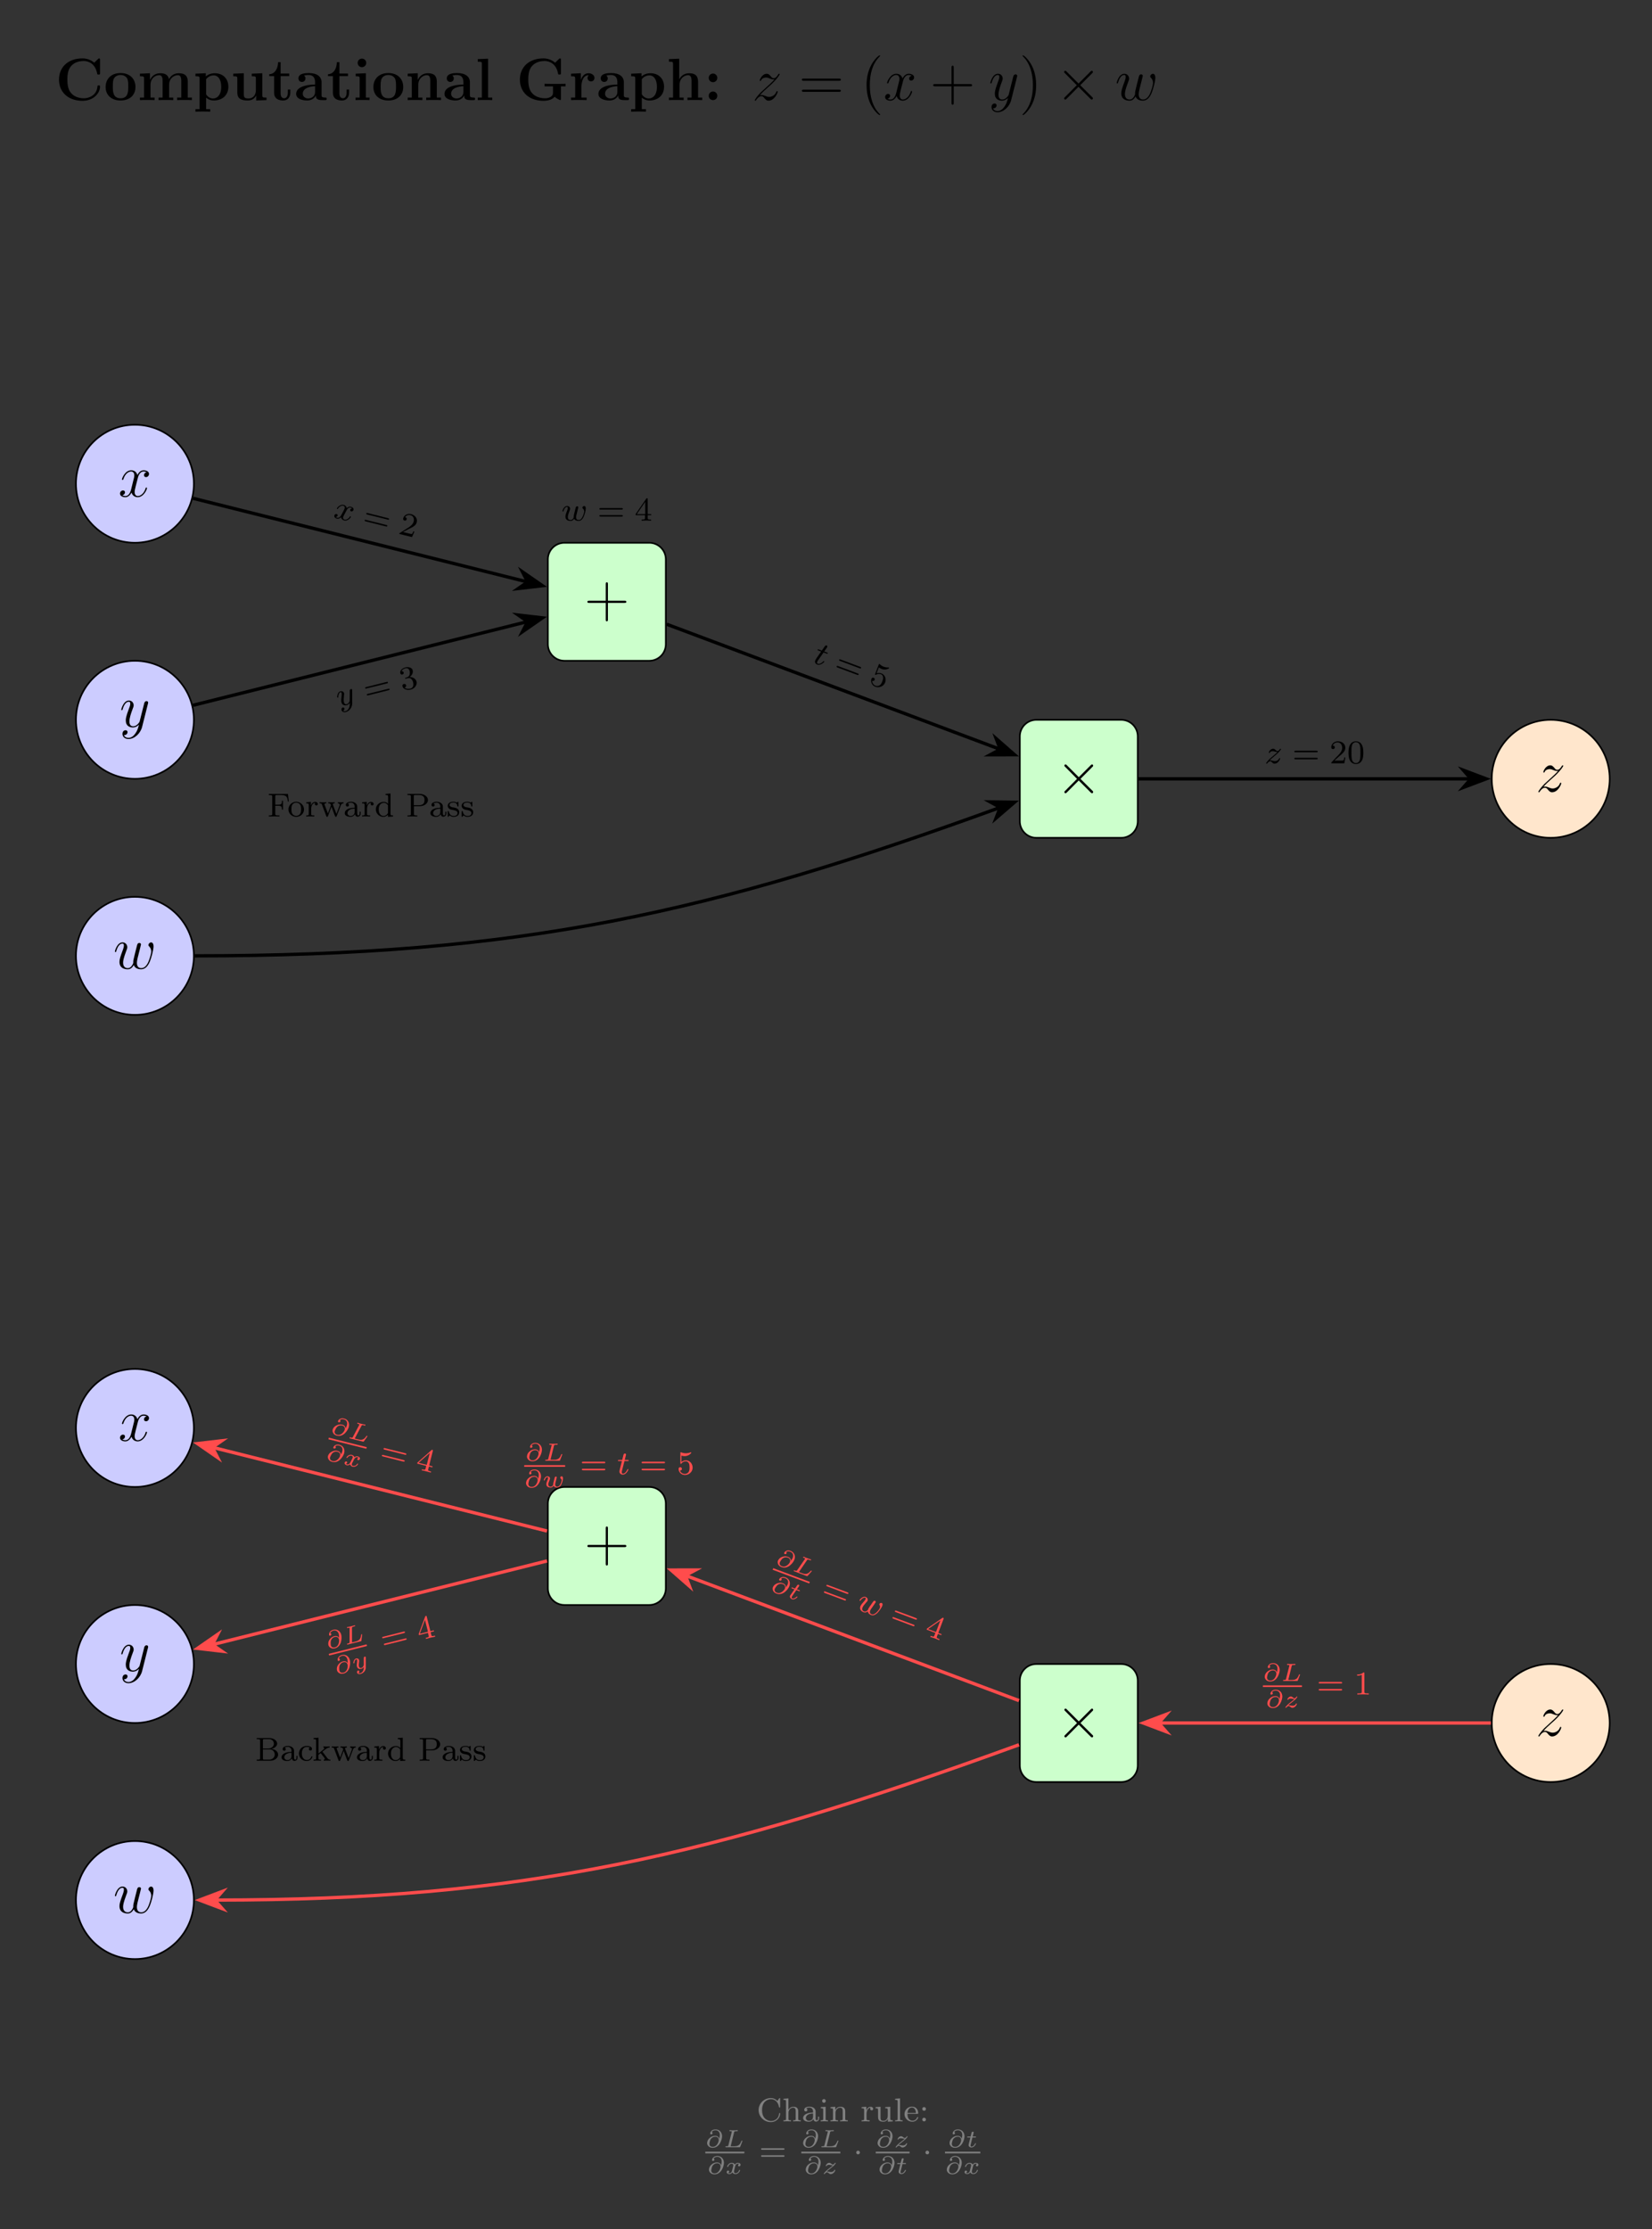<?xml version="1.0" encoding="UTF-8"?>
<svg xmlns="http://www.w3.org/2000/svg" xmlns:xlink="http://www.w3.org/1999/xlink" width="396.911pt" height="535.384pt" viewBox="0 0 396.911 535.384">
<rect x="0" y="0" width="396.911" height="535.384" fill="#333333" stroke="none"/>
<defs>
<g>
<g id="glyph-0-0">
<path d="M 10.75 -9.641 C 10.75 -9.969 10.75 -10.016 10.422 -10.016 L 9.359 -8.984 C 8.547 -9.672 7.594 -10.016 6.531 -10.016 C 3.094 -10.016 0.891 -7.938 0.891 -4.922 C 0.891 -1.969 3.031 0.172 6.547 0.172 C 9.094 0.172 10.75 -1.578 10.75 -3.266 C 10.75 -3.516 10.656 -3.531 10.438 -3.531 C 10.297 -3.531 10.156 -3.531 10.141 -3.375 C 10.016 -1.188 8.156 -0.438 6.875 -0.438 C 5.938 -0.438 4.672 -0.703 3.875 -1.609 C 3.375 -2.156 2.906 -2.938 2.906 -4.922 C 2.906 -6.328 3.125 -7.375 3.797 -8.172 C 4.719 -9.25 6.156 -9.391 6.844 -9.391 C 7.922 -9.391 9.656 -8.797 10.078 -6.266 C 10.109 -6.141 10.234 -6.141 10.406 -6.141 C 10.75 -6.141 10.75 -6.172 10.75 -6.516 Z M 10.75 -9.641 "/>
</g>
<g id="glyph-0-1">
<path d="M 7.609 -3.141 C 7.609 -5.078 6.281 -6.5 4.031 -6.5 C 1.688 -6.5 0.438 -5 0.438 -3.141 C 0.438 -1.266 1.766 0.094 4.016 0.094 C 6.359 0.094 7.609 -1.328 7.609 -3.141 Z M 4.031 -0.438 C 2.172 -0.438 2.172 -2.109 2.172 -3.281 C 2.172 -3.953 2.172 -4.672 2.438 -5.188 C 2.75 -5.766 3.406 -6.031 4.016 -6.031 C 4.828 -6.031 5.344 -5.641 5.594 -5.234 C 5.875 -4.719 5.875 -3.969 5.875 -3.281 C 5.875 -2.094 5.875 -0.438 4.031 -0.438 Z M 4.031 -0.438 "/>
</g>
<g id="glyph-0-2">
<path d="M 12.109 -4.391 C 12.109 -5.703 11.547 -6.453 9.938 -6.453 C 8.484 -6.453 7.812 -5.484 7.594 -5.016 C 7.359 -6.234 6.391 -6.453 5.469 -6.453 C 4.094 -6.453 3.344 -5.562 3.047 -4.875 L 3.031 -4.875 L 3.031 -6.453 L 0.609 -6.344 L 0.609 -5.719 C 1.484 -5.719 1.594 -5.719 1.594 -5.156 L 1.594 -0.609 L 0.609 -0.609 L 0.609 0 C 0.938 -0.031 1.969 -0.031 2.359 -0.031 C 2.766 -0.031 3.812 -0.031 4.141 0 L 4.141 -0.609 L 3.156 -0.609 L 3.156 -3.672 C 3.156 -5.234 4.312 -5.984 5.219 -5.984 C 5.75 -5.984 6.062 -5.672 6.062 -4.547 L 6.062 -0.609 L 5.078 -0.609 L 5.078 0 C 5.406 -0.031 6.438 -0.031 6.844 -0.031 C 7.25 -0.031 8.297 -0.031 8.625 0 L 8.625 -0.609 L 7.625 -0.609 L 7.625 -3.672 C 7.625 -5.234 8.797 -5.984 9.703 -5.984 C 10.234 -5.984 10.547 -5.672 10.547 -4.547 L 10.547 -0.609 L 9.547 -0.609 L 9.547 0 C 9.891 -0.031 10.922 -0.031 11.312 -0.031 C 11.719 -0.031 12.766 -0.031 13.094 0 L 13.094 -0.609 L 12.109 -0.609 Z M 12.109 -4.391 "/>
</g>
<g id="glyph-0-3">
<path d="M 4.047 2.172 L 3.062 2.172 L 3.062 -0.594 C 3.406 -0.266 4.047 0.094 4.906 0.094 C 6.875 0.094 8.406 -1.109 8.406 -3.203 C 8.406 -5.172 7.078 -6.453 5.141 -6.453 C 4.281 -6.453 3.562 -6.172 2.984 -5.703 L 2.984 -6.453 L 0.5 -6.344 L 0.5 -5.719 C 1.391 -5.719 1.484 -5.719 1.484 -5.156 L 1.484 2.172 L 0.5 2.172 L 0.5 2.781 C 0.828 2.75 1.859 2.75 2.266 2.75 C 2.672 2.75 3.719 2.75 4.047 2.781 Z M 3.062 -5.016 C 3.578 -5.703 4.344 -5.938 4.906 -5.938 C 5.844 -5.938 6.688 -5.094 6.688 -3.203 C 6.688 -1.125 5.656 -0.391 4.734 -0.391 C 4.109 -0.391 3.5 -0.703 3.062 -1.375 Z M 3.062 -5.016 "/>
</g>
<g id="glyph-0-4">
<path d="M 5.062 -6.344 L 5.062 -5.719 C 5.953 -5.719 6.047 -5.719 6.047 -5.156 L 6.047 -2.359 C 6.047 -1.266 5.406 -0.391 4.281 -0.391 C 3.219 -0.391 3.156 -0.75 3.156 -1.531 L 3.156 -6.453 L 0.609 -6.344 L 0.609 -5.719 C 1.484 -5.719 1.594 -5.719 1.594 -5.156 L 1.594 -1.766 C 1.594 -0.328 2.547 0.094 4.094 0.094 C 4.438 0.094 5.5 0.094 6.109 -1.078 L 6.125 -1.078 L 6.125 0.094 L 8.609 0 L 8.609 -0.609 C 7.719 -0.609 7.609 -0.609 7.609 -1.172 L 7.609 -6.453 Z M 5.062 -6.344 "/>
</g>
<g id="glyph-0-5">
<path d="M 3.031 -5.75 L 5.094 -5.75 L 5.094 -6.375 L 3.031 -6.375 L 3.031 -9.109 L 2.422 -9.109 C 2.406 -7.688 1.719 -6.266 0.297 -6.219 L 0.297 -5.75 L 1.469 -5.75 L 1.469 -1.766 C 1.469 -0.25 2.641 0.094 3.672 0.094 C 4.734 0.094 5.359 -0.719 5.359 -1.781 L 5.359 -2.531 L 4.766 -2.531 L 4.766 -1.797 C 4.766 -0.844 4.328 -0.438 3.891 -0.438 C 3.031 -0.438 3.031 -1.391 3.031 -1.719 Z M 3.031 -5.75 "/>
</g>
<g id="glyph-0-6">
<path d="M 6.594 -4.281 C 6.594 -5.609 5.547 -6.5 3.531 -6.5 C 2.719 -6.5 1.031 -6.422 1.031 -5.219 C 1.031 -4.625 1.484 -4.359 1.875 -4.359 C 2.312 -4.359 2.719 -4.656 2.719 -5.203 C 2.719 -5.484 2.625 -5.734 2.375 -5.891 C 2.859 -6.031 3.203 -6.031 3.469 -6.031 C 4.453 -6.031 5.031 -5.484 5.031 -4.297 L 5.031 -3.734 C 2.766 -3.734 0.484 -3.094 0.484 -1.5 C 0.484 -0.203 2.156 0.094 3.141 0.094 C 4.25 0.094 4.953 -0.516 5.234 -1.141 C 5.234 -0.609 5.234 0 6.688 0 L 7.422 0 C 7.719 0 7.828 0 7.828 -0.312 C 7.828 -0.609 7.703 -0.609 7.5 -0.609 C 6.594 -0.625 6.594 -0.859 6.594 -1.188 Z M 5.031 -2 C 5.031 -0.641 3.828 -0.391 3.375 -0.391 C 2.672 -0.391 2.078 -0.859 2.078 -1.516 C 2.078 -2.828 3.625 -3.266 5.031 -3.344 Z M 5.031 -2 "/>
</g>
<g id="glyph-0-7">
<path d="M 3.203 -8.938 C 3.203 -9.531 2.719 -9.969 2.172 -9.969 C 1.578 -9.969 1.141 -9.484 1.141 -8.938 C 1.141 -8.391 1.578 -7.906 2.172 -7.906 C 2.719 -7.906 3.203 -8.344 3.203 -8.938 Z M 0.672 -6.344 L 0.672 -5.719 C 1.516 -5.719 1.625 -5.719 1.625 -5.156 L 1.625 -0.609 L 0.625 -0.609 L 0.625 0 C 0.969 -0.031 1.953 -0.031 2.344 -0.031 C 2.734 -0.031 3.656 -0.031 4 0 L 4 -0.609 L 3.109 -0.609 L 3.109 -6.453 Z M 0.672 -6.344 "/>
</g>
<g id="glyph-0-8">
<path d="M 7.609 -4.391 C 7.609 -5.75 7.031 -6.453 5.453 -6.453 C 4.422 -6.453 3.531 -5.953 3.047 -4.875 L 3.031 -4.875 L 3.031 -6.453 L 0.609 -6.344 L 0.609 -5.719 C 1.484 -5.719 1.594 -5.719 1.594 -5.156 L 1.594 -0.609 L 0.609 -0.609 L 0.609 0 C 0.938 -0.031 1.969 -0.031 2.359 -0.031 C 2.766 -0.031 3.812 -0.031 4.141 0 L 4.141 -0.609 L 3.156 -0.609 L 3.156 -3.672 C 3.156 -5.219 4.297 -5.984 5.219 -5.984 C 5.75 -5.984 6.047 -5.641 6.047 -4.547 L 6.047 -0.609 L 5.062 -0.609 L 5.062 0 C 5.391 -0.031 6.422 -0.031 6.828 -0.031 C 7.234 -0.031 8.281 -0.031 8.609 0 L 8.609 -0.609 L 7.609 -0.609 Z M 7.609 -4.391 "/>
</g>
<g id="glyph-0-9">
<path d="M 3.109 -9.953 L 0.625 -9.844 L 0.625 -9.219 C 1.516 -9.219 1.625 -9.219 1.625 -8.656 L 1.625 -0.609 L 0.625 -0.609 L 0.625 0 C 0.969 -0.031 1.984 -0.031 2.359 -0.031 C 2.75 -0.031 3.766 -0.031 4.109 0 L 4.109 -0.609 L 3.109 -0.609 Z M 3.109 -9.953 "/>
</g>
<g id="glyph-0-10">
<path d="M 10.75 -3.297 L 11.859 -3.297 L 11.859 -3.922 C 11.516 -3.891 9.984 -3.891 9.531 -3.891 C 8.656 -3.891 7.703 -3.891 6.828 -3.922 L 6.828 -3.297 L 8.844 -3.297 L 8.844 -1.844 C 8.844 -1.531 8.844 -1.141 8.281 -0.781 C 7.984 -0.594 7.547 -0.438 6.938 -0.438 C 6.125 -0.438 4.703 -0.641 3.812 -1.688 C 3.25 -2.344 2.906 -3.219 2.906 -4.938 C 2.906 -6.406 3.156 -7.422 3.797 -8.172 C 4.719 -9.25 6.156 -9.391 6.844 -9.391 C 7.922 -9.391 9.656 -8.797 10.078 -6.266 C 10.109 -6.141 10.234 -6.141 10.406 -6.141 C 10.75 -6.141 10.75 -6.172 10.75 -6.516 L 10.75 -9.641 C 10.75 -9.969 10.75 -10.016 10.422 -10.016 L 9.359 -8.984 C 8.547 -9.672 7.594 -10.016 6.531 -10.016 C 3.094 -10.016 0.891 -7.938 0.891 -4.922 C 0.891 -1.969 3.031 0.172 6.547 0.172 C 7.5 0.172 8.641 -0.047 9.219 -0.797 C 9.703 -0.344 10.531 0 10.578 0 C 10.75 0 10.75 -0.141 10.75 -0.375 Z M 10.75 -3.297 "/>
</g>
<g id="glyph-0-11">
<path d="M 2.984 -3.234 C 2.984 -3.703 3.078 -5.984 4.766 -5.984 C 4.562 -5.828 4.453 -5.578 4.453 -5.328 C 4.453 -4.734 4.938 -4.484 5.297 -4.484 C 5.656 -4.484 6.125 -4.734 6.125 -5.328 C 6.125 -6.047 5.375 -6.453 4.688 -6.453 C 3.562 -6.453 3.062 -5.469 2.875 -4.859 L 2.859 -4.859 L 2.859 -6.453 L 0.5 -6.344 L 0.5 -5.719 C 1.391 -5.719 1.484 -5.719 1.484 -5.156 L 1.484 -0.609 L 0.5 -0.609 L 0.5 0 C 0.828 -0.031 1.906 -0.031 2.312 -0.031 C 2.719 -0.031 3.891 -0.031 4.234 0 L 4.234 -0.609 L 2.984 -0.609 Z M 2.984 -3.234 "/>
</g>
<g id="glyph-0-12">
<path d="M 7.609 -4.391 C 7.609 -5.75 7.031 -6.453 5.453 -6.453 C 4 -6.453 3.297 -5.438 3.094 -5 L 3.078 -5 L 3.078 -9.953 L 0.609 -9.844 L 0.609 -9.219 C 1.484 -9.219 1.594 -9.219 1.594 -8.656 L 1.594 -0.609 L 0.609 -0.609 L 0.609 0 C 0.938 -0.031 1.969 -0.031 2.359 -0.031 C 2.766 -0.031 3.812 -0.031 4.141 0 L 4.141 -0.609 L 3.156 -0.609 L 3.156 -3.672 C 3.156 -5.219 4.297 -5.984 5.219 -5.984 C 5.75 -5.984 6.047 -5.641 6.047 -4.547 L 6.047 -0.609 L 5.062 -0.609 L 5.062 0 C 5.391 -0.031 6.422 -0.031 6.828 -0.031 C 7.234 -0.031 8.281 -0.031 8.609 0 L 8.609 -0.609 L 7.609 -0.609 Z M 7.609 -4.391 "/>
</g>
<g id="glyph-0-13">
<path d="M 3.266 -5.328 C 3.266 -5.922 2.797 -6.375 2.234 -6.375 C 1.672 -6.375 1.203 -5.922 1.203 -5.328 C 1.203 -4.75 1.672 -4.297 2.234 -4.297 C 2.797 -4.297 3.266 -4.75 3.266 -5.328 Z M 3.266 -1.031 C 3.266 -1.625 2.797 -2.062 2.234 -2.062 C 1.672 -2.062 1.203 -1.625 1.203 -1.031 C 1.203 -0.438 1.672 0 2.234 0 C 2.797 0 3.266 -0.438 3.266 -1.031 Z M 3.266 -1.031 "/>
</g>
<g id="glyph-1-0">
<path d="M 1.828 -1.156 C 2.438 -1.859 2.938 -2.312 3.656 -2.953 C 4.516 -3.703 4.891 -4.062 5.094 -4.281 C 6.094 -5.266 6.594 -6.094 6.594 -6.203 C 6.594 -6.328 6.484 -6.328 6.453 -6.328 C 6.359 -6.328 6.328 -6.266 6.25 -6.172 C 5.891 -5.547 5.547 -5.25 5.172 -5.25 C 4.875 -5.25 4.719 -5.375 4.453 -5.719 C 4.141 -6.078 3.906 -6.328 3.484 -6.328 C 2.438 -6.328 1.812 -5.016 1.812 -4.719 C 1.812 -4.672 1.828 -4.594 1.953 -4.594 C 2.062 -4.594 2.078 -4.641 2.125 -4.75 C 2.359 -5.328 3.062 -5.422 3.328 -5.422 C 3.625 -5.422 3.922 -5.328 4.219 -5.188 C 4.766 -4.969 4.984 -4.969 5.141 -4.969 C 5.234 -4.969 5.297 -4.969 5.359 -4.984 C 4.891 -4.422 4.109 -3.734 3.469 -3.141 L 2.016 -1.812 C 1.141 -0.922 0.609 -0.078 0.609 0.031 C 0.609 0.109 0.688 0.141 0.781 0.141 C 0.859 0.141 0.875 0.125 0.969 -0.047 C 1.203 -0.406 1.656 -0.938 2.188 -0.938 C 2.5 -0.938 2.641 -0.828 2.922 -0.469 C 3.203 -0.156 3.438 0.141 3.906 0.141 C 5.312 0.141 6.109 -1.672 6.109 -2.016 C 6.109 -2.062 6.094 -2.156 5.953 -2.156 C 5.844 -2.156 5.828 -2.094 5.781 -1.953 C 5.469 -1.109 4.625 -0.766 4.062 -0.766 C 3.766 -0.766 3.469 -0.859 3.172 -0.984 C 2.594 -1.219 2.438 -1.219 2.25 -1.219 C 2.109 -1.219 1.953 -1.219 1.828 -1.156 Z M 1.828 -1.156 "/>
</g>
<g id="glyph-1-1">
<path d="M 6.797 -5.859 C 6.344 -5.766 6.172 -5.422 6.172 -5.156 C 6.172 -4.812 6.438 -4.688 6.641 -4.688 C 7.078 -4.688 7.375 -5.062 7.375 -5.453 C 7.375 -6.047 6.688 -6.328 6.078 -6.328 C 5.203 -6.328 4.719 -5.469 4.594 -5.188 C 4.266 -6.266 3.375 -6.328 3.109 -6.328 C 1.656 -6.328 0.875 -4.453 0.875 -4.125 C 0.875 -4.078 0.938 -4 1.031 -4 C 1.141 -4 1.172 -4.094 1.203 -4.141 C 1.688 -5.734 2.656 -6.031 3.062 -6.031 C 3.719 -6.031 3.844 -5.438 3.844 -5.094 C 3.844 -4.781 3.766 -4.453 3.578 -3.766 L 3.094 -1.797 C 2.891 -0.938 2.469 -0.141 1.703 -0.141 C 1.641 -0.141 1.281 -0.141 0.969 -0.328 C 1.484 -0.438 1.609 -0.859 1.609 -1.031 C 1.609 -1.312 1.391 -1.484 1.125 -1.484 C 0.781 -1.484 0.406 -1.188 0.406 -0.734 C 0.406 -0.125 1.078 0.141 1.688 0.141 C 2.375 0.141 2.875 -0.406 3.172 -0.984 C 3.406 -0.141 4.109 0.141 4.641 0.141 C 6.109 0.141 6.891 -1.734 6.891 -2.047 C 6.891 -2.125 6.828 -2.188 6.734 -2.188 C 6.609 -2.188 6.594 -2.109 6.562 -2 C 6.172 -0.734 5.328 -0.141 4.688 -0.141 C 4.188 -0.141 3.922 -0.516 3.922 -1.109 C 3.922 -1.422 3.969 -1.656 4.203 -2.594 L 4.703 -4.547 C 4.922 -5.406 5.406 -6.031 6.062 -6.031 C 6.094 -6.031 6.5 -6.031 6.797 -5.859 Z M 6.797 -5.859 "/>
</g>
<g id="glyph-1-2">
<path d="M 3.766 1.609 C 3.391 2.156 2.828 2.641 2.125 2.641 C 1.953 2.641 1.266 2.609 1.047 1.953 C 1.094 1.969 1.156 1.969 1.188 1.969 C 1.625 1.969 1.906 1.594 1.906 1.266 C 1.906 0.938 1.641 0.812 1.422 0.812 C 1.188 0.812 0.688 0.984 0.688 1.688 C 0.688 2.422 1.312 2.922 2.125 2.922 C 3.562 2.922 5 1.609 5.406 0.016 L 6.812 -5.578 C 6.828 -5.656 6.859 -5.734 6.859 -5.828 C 6.859 -6.031 6.688 -6.188 6.469 -6.188 C 6.344 -6.188 6.031 -6.125 5.922 -5.688 L 4.859 -1.484 C 4.797 -1.219 4.797 -1.188 4.672 -1.031 C 4.391 -0.625 3.922 -0.141 3.234 -0.141 C 2.422 -0.141 2.359 -0.938 2.359 -1.312 C 2.359 -2.141 2.734 -3.234 3.125 -4.281 C 3.281 -4.688 3.375 -4.891 3.375 -5.172 C 3.375 -5.781 2.938 -6.328 2.234 -6.328 C 0.922 -6.328 0.391 -4.25 0.391 -4.125 C 0.391 -4.078 0.438 -4 0.547 -4 C 0.672 -4 0.688 -4.062 0.75 -4.266 C 1.094 -5.469 1.641 -6.031 2.188 -6.031 C 2.328 -6.031 2.562 -6.031 2.562 -5.562 C 2.562 -5.188 2.406 -4.781 2.188 -4.234 C 1.484 -2.359 1.484 -1.875 1.484 -1.531 C 1.484 -0.172 2.469 0.141 3.188 0.141 C 3.594 0.141 4.109 0.016 4.625 -0.516 L 4.641 -0.5 C 4.422 0.344 4.281 0.906 3.766 1.609 Z M 3.766 1.609 "/>
</g>
<g id="glyph-1-3">
<path d="M 4.938 -0.875 C 5.25 -0.016 6.141 0.141 6.688 0.141 C 7.781 0.141 8.422 -0.797 8.828 -1.797 C 9.156 -2.625 9.688 -4.516 9.688 -5.359 C 9.688 -6.234 9.234 -6.328 9.109 -6.328 C 8.766 -6.328 8.453 -5.984 8.453 -5.688 C 8.453 -5.516 8.547 -5.422 8.625 -5.359 C 8.75 -5.234 9.125 -4.844 9.125 -4.109 C 9.125 -3.609 8.719 -2.266 8.422 -1.594 C 8.016 -0.719 7.484 -0.141 6.734 -0.141 C 5.938 -0.141 5.688 -0.75 5.688 -1.406 C 5.688 -1.828 5.812 -2.328 5.859 -2.562 L 6.469 -4.984 C 6.547 -5.266 6.672 -5.766 6.672 -5.828 C 6.672 -6.031 6.5 -6.188 6.281 -6.188 C 5.859 -6.188 5.766 -5.828 5.688 -5.484 C 5.531 -4.922 4.938 -2.5 4.875 -2.188 C 4.812 -1.938 4.812 -1.781 4.812 -1.469 C 4.812 -1.125 4.359 -0.578 4.344 -0.547 C 4.188 -0.391 3.953 -0.141 3.516 -0.141 C 2.375 -0.141 2.375 -1.219 2.375 -1.469 C 2.375 -1.922 2.484 -2.547 3.125 -4.266 C 3.297 -4.703 3.375 -4.891 3.375 -5.172 C 3.375 -5.781 2.938 -6.328 2.234 -6.328 C 0.922 -6.328 0.391 -4.25 0.391 -4.125 C 0.391 -4.078 0.438 -4 0.547 -4 C 0.672 -4 0.688 -4.062 0.75 -4.266 C 1.109 -5.516 1.656 -6.031 2.188 -6.031 C 2.344 -6.031 2.562 -6.031 2.562 -5.562 C 2.562 -5.5 2.562 -5.188 2.328 -4.562 C 1.656 -2.766 1.5 -2.188 1.5 -1.641 C 1.5 -0.125 2.734 0.141 3.469 0.141 C 3.719 0.141 4.359 0.141 4.938 -0.875 Z M 4.938 -0.875 "/>
</g>
<g id="glyph-2-0">
<path d="M 9.688 -4.641 C 9.891 -4.641 10.141 -4.641 10.141 -4.906 C 10.141 -5.172 9.891 -5.172 9.688 -5.172 L 1.234 -5.172 C 1.031 -5.172 0.781 -5.172 0.781 -4.922 C 0.781 -4.641 1.016 -4.641 1.234 -4.641 Z M 9.688 -1.984 C 9.891 -1.984 10.141 -1.984 10.141 -2.234 C 10.141 -2.516 9.891 -2.516 9.688 -2.516 L 1.234 -2.516 C 1.031 -2.516 0.781 -2.516 0.781 -2.25 C 0.781 -1.984 1.016 -1.984 1.234 -1.984 Z M 9.688 -1.984 "/>
</g>
<g id="glyph-2-1">
<path d="M 4.656 3.484 C 4.656 3.438 4.656 3.406 4.422 3.172 C 2.984 1.719 2.188 -0.641 2.188 -3.578 C 2.188 -6.359 2.859 -8.75 4.516 -10.438 C 4.656 -10.578 4.656 -10.594 4.656 -10.641 C 4.656 -10.734 4.594 -10.75 4.531 -10.75 C 4.344 -10.75 3.172 -9.719 2.469 -8.312 C 1.734 -6.875 1.406 -5.328 1.406 -3.578 C 1.406 -2.297 1.609 -0.594 2.359 0.953 C 3.203 2.672 4.375 3.594 4.531 3.594 C 4.594 3.594 4.656 3.578 4.656 3.484 Z M 4.656 3.484 "/>
</g>
<g id="glyph-2-2">
<path d="M 5.719 -3.312 L 9.688 -3.312 C 9.891 -3.312 10.141 -3.312 10.141 -3.578 C 10.141 -3.844 9.891 -3.844 9.688 -3.844 L 5.719 -3.844 L 5.719 -7.797 C 5.719 -8 5.719 -8.266 5.469 -8.266 C 5.188 -8.266 5.188 -8.016 5.188 -7.797 L 5.188 -3.844 L 1.234 -3.844 C 1.031 -3.844 0.781 -3.844 0.781 -3.578 C 0.781 -3.312 1.016 -3.312 1.234 -3.312 L 5.188 -3.312 L 5.188 0.641 C 5.188 0.844 5.188 1.109 5.453 1.109 C 5.719 1.109 5.719 0.859 5.719 0.641 Z M 5.719 -3.312 "/>
</g>
<g id="glyph-2-3">
<path d="M 4.047 -3.578 C 4.047 -4.656 3.906 -6.438 3.094 -8.109 C 2.25 -9.828 1.078 -10.75 0.922 -10.75 C 0.859 -10.75 0.781 -10.734 0.781 -10.641 C 0.781 -10.594 0.781 -10.578 1.031 -10.328 C 2.469 -8.875 3.266 -6.516 3.266 -3.578 C 3.266 -0.797 2.594 1.594 0.938 3.281 C 0.781 3.406 0.781 3.438 0.781 3.484 C 0.781 3.578 0.859 3.594 0.922 3.594 C 1.109 3.594 2.281 2.562 2.984 1.156 C 3.719 -0.297 4.047 -1.844 4.047 -3.578 Z M 4.047 -3.578 "/>
</g>
<g id="glyph-3-0">
<path d="M 5.578 -3.984 L 2.719 -6.844 C 2.531 -7.016 2.516 -7.047 2.391 -7.047 C 2.25 -7.047 2.109 -6.906 2.109 -6.75 C 2.109 -6.656 2.141 -6.625 2.297 -6.469 L 5.156 -3.578 L 2.297 -0.703 C 2.141 -0.547 2.109 -0.516 2.109 -0.422 C 2.109 -0.266 2.25 -0.125 2.391 -0.125 C 2.516 -0.125 2.531 -0.156 2.719 -0.328 L 5.562 -3.188 L 8.531 -0.219 C 8.562 -0.203 8.656 -0.125 8.75 -0.125 C 8.922 -0.125 9.031 -0.266 9.031 -0.422 C 9.031 -0.438 9.031 -0.5 9 -0.578 C 8.984 -0.609 6.703 -2.859 5.984 -3.578 L 8.609 -6.203 C 8.672 -6.297 8.891 -6.484 8.969 -6.562 C 8.984 -6.594 9.031 -6.656 9.031 -6.75 C 9.031 -6.906 8.922 -7.047 8.75 -7.047 C 8.641 -7.047 8.578 -6.984 8.422 -6.828 Z M 5.578 -3.984 "/>
</g>
<g id="glyph-4-0">
<path d="M 4.938 -5.422 L 0.344 -5.422 L 0.344 -5.156 L 0.531 -5.156 C 1.141 -5.156 1.156 -5.062 1.156 -4.766 L 1.156 -0.641 C 1.156 -0.344 1.141 -0.266 0.531 -0.266 L 0.344 -0.266 L 0.344 0 C 1.031 -0.031 1.047 -0.031 1.578 -0.031 C 1.953 -0.031 2.531 -0.031 2.891 0 L 2.891 -0.266 L 2.641 -0.266 C 1.891 -0.266 1.891 -0.375 1.891 -0.656 L 1.891 -2.578 L 2.625 -2.578 C 3.406 -2.578 3.5 -2.328 3.5 -1.656 L 3.75 -1.656 L 3.75 -3.781 L 3.5 -3.781 C 3.5 -3.094 3.406 -2.844 2.625 -2.844 L 1.891 -2.844 L 1.891 -4.828 C 1.891 -5.094 1.906 -5.156 2.266 -5.156 L 3.328 -5.156 C 4.625 -5.156 4.781 -4.656 4.922 -3.609 L 5.156 -3.609 Z M 4.938 -5.422 "/>
</g>
<g id="glyph-4-1">
<path d="M 3.984 -1.703 C 3.984 -2.688 3.156 -3.547 2.109 -3.547 C 1.062 -3.547 0.234 -2.688 0.234 -1.703 C 0.234 -0.703 1.094 0.078 2.109 0.078 C 3.141 0.078 3.984 -0.703 3.984 -1.703 Z M 2.109 -0.172 C 1.688 -0.172 1.344 -0.375 1.172 -0.656 C 0.969 -0.984 0.953 -1.375 0.953 -1.766 C 0.953 -2.078 0.953 -2.547 1.188 -2.891 C 1.406 -3.172 1.734 -3.328 2.109 -3.328 C 2.531 -3.328 2.875 -3.125 3.047 -2.859 C 3.266 -2.516 3.281 -2.094 3.281 -1.766 C 3.281 -1.406 3.266 -0.969 3.031 -0.625 C 2.828 -0.312 2.469 -0.172 2.109 -0.172 Z M 2.109 -0.172 "/>
</g>
<g id="glyph-4-2">
<path d="M 1.469 -1.812 C 1.469 -2.422 1.719 -3.281 2.484 -3.297 C 2.438 -3.266 2.344 -3.203 2.344 -3.016 C 2.344 -2.766 2.547 -2.656 2.703 -2.656 C 2.891 -2.656 3.062 -2.781 3.062 -3.016 C 3.062 -3.297 2.812 -3.516 2.453 -3.516 C 1.938 -3.516 1.578 -3.125 1.422 -2.672 L 1.406 -2.672 L 1.406 -3.516 L 0.281 -3.422 L 0.281 -3.156 C 0.828 -3.156 0.891 -3.109 0.891 -2.719 L 0.891 -0.625 C 0.891 -0.266 0.781 -0.266 0.281 -0.266 L 0.281 0 C 0.594 -0.031 1.031 -0.031 1.219 -0.031 C 1.688 -0.031 1.703 -0.031 2.219 0 L 2.219 -0.266 L 2.062 -0.266 C 1.484 -0.266 1.469 -0.344 1.469 -0.641 Z M 1.469 -1.812 "/>
</g>
<g id="glyph-4-3">
<path d="M 5.266 -2.625 C 5.328 -2.812 5.469 -3.156 5.938 -3.172 L 5.938 -3.438 C 5.672 -3.406 5.656 -3.406 5.312 -3.406 C 5.062 -3.406 4.844 -3.406 4.594 -3.438 L 4.594 -3.172 C 4.938 -3.156 5.031 -2.953 5.031 -2.812 C 5.031 -2.703 5 -2.656 4.984 -2.609 L 4.234 -0.625 L 3.406 -2.797 C 3.375 -2.906 3.375 -2.922 3.375 -2.953 C 3.375 -3.156 3.625 -3.172 3.812 -3.172 L 3.812 -3.438 C 3.5 -3.406 3.078 -3.406 3 -3.406 C 2.828 -3.406 2.5 -3.406 2.266 -3.438 L 2.266 -3.172 C 2.75 -3.172 2.766 -3.125 2.922 -2.703 L 2.188 -0.734 L 1.391 -2.812 C 1.391 -2.844 1.359 -2.922 1.359 -2.953 C 1.359 -3.172 1.656 -3.172 1.797 -3.172 L 1.797 -3.438 C 1.453 -3.406 1.094 -3.406 0.953 -3.406 C 0.812 -3.406 0.391 -3.406 0.172 -3.438 L 0.172 -3.172 C 0.562 -3.172 0.641 -3.141 0.734 -2.922 L 1.797 -0.109 C 1.844 0.016 1.875 0.078 2 0.078 C 2.141 0.078 2.172 -0.016 2.203 -0.109 L 3.047 -2.344 L 3.891 -0.109 C 3.938 -0.016 3.969 0.078 4.109 0.078 C 4.234 0.078 4.266 0 4.297 -0.094 Z M 5.266 -2.625 "/>
</g>
<g id="glyph-4-4">
<path d="M 3.344 -2.375 C 3.344 -3.156 2.594 -3.547 1.859 -3.547 C 1.203 -3.547 0.609 -3.297 0.609 -2.766 C 0.609 -2.531 0.781 -2.391 0.984 -2.391 C 1.219 -2.391 1.359 -2.547 1.359 -2.766 C 1.359 -2.953 1.25 -3.094 1.062 -3.125 C 1.359 -3.328 1.797 -3.328 1.844 -3.328 C 2.297 -3.328 2.734 -3.016 2.734 -2.359 L 2.734 -2.125 C 2.281 -2.094 1.75 -2.078 1.188 -1.844 C 0.484 -1.531 0.344 -1.078 0.344 -0.812 C 0.344 -0.125 1.156 0.078 1.703 0.078 C 2.281 0.078 2.641 -0.25 2.828 -0.562 C 2.859 -0.266 3.062 0.047 3.422 0.047 C 3.5 0.047 4.172 0.016 4.172 -0.719 L 4.172 -1.156 L 3.922 -1.156 L 3.922 -0.719 C 3.922 -0.391 3.812 -0.266 3.641 -0.266 C 3.344 -0.266 3.344 -0.625 3.344 -0.719 Z M 2.734 -1.125 C 2.734 -0.344 2.094 -0.141 1.766 -0.141 C 1.359 -0.141 1 -0.422 1 -0.812 C 1 -1.328 1.5 -1.875 2.734 -1.906 Z M 2.734 -1.125 "/>
</g>
<g id="glyph-4-5">
<path d="M 2.625 -5.438 L 2.625 -5.172 C 3.156 -5.172 3.234 -5.125 3.234 -4.734 L 3.234 -3.047 C 2.953 -3.359 2.578 -3.516 2.156 -3.516 C 1.156 -3.516 0.281 -2.734 0.281 -1.719 C 0.281 -0.734 1.078 0.078 2.078 0.078 C 2.547 0.078 2.938 -0.141 3.203 -0.422 L 3.203 0.078 L 4.422 0 L 4.422 -0.266 C 3.875 -0.266 3.812 -0.312 3.812 -0.703 L 3.812 -5.531 Z M 3.203 -0.984 C 3.203 -0.844 3.203 -0.812 3.078 -0.656 C 2.859 -0.328 2.5 -0.141 2.125 -0.141 C 1.75 -0.141 1.438 -0.328 1.25 -0.625 C 1.031 -0.938 0.984 -1.328 0.984 -1.703 C 0.984 -2.172 1.062 -2.5 1.25 -2.766 C 1.438 -3.062 1.797 -3.297 2.203 -3.297 C 2.578 -3.297 2.969 -3.094 3.203 -2.688 Z M 3.203 -0.984 "/>
</g>
<g id="glyph-4-6">
<path d="M 1.906 -2.484 L 3.359 -2.484 C 4.328 -2.484 5.281 -3.109 5.281 -3.953 C 5.281 -4.734 4.438 -5.438 3.297 -5.438 L 0.359 -5.438 L 0.359 -5.172 L 0.547 -5.172 C 1.156 -5.172 1.172 -5.094 1.172 -4.797 L 1.172 -0.641 C 1.172 -0.344 1.156 -0.266 0.547 -0.266 L 0.359 -0.266 L 0.359 0 C 1.047 -0.031 1.062 -0.031 1.531 -0.031 C 2.016 -0.031 2.031 -0.031 2.703 0 L 2.703 -0.266 L 2.531 -0.266 C 1.922 -0.266 1.906 -0.344 1.906 -0.641 Z M 1.875 -2.719 L 1.875 -4.859 C 1.875 -5.125 1.891 -5.172 2.266 -5.172 L 3.094 -5.172 C 4.453 -5.172 4.453 -4.312 4.453 -3.953 C 4.453 -3.609 4.453 -2.719 3.094 -2.719 Z M 1.875 -2.719 "/>
</g>
<g id="glyph-4-7">
<path d="M 2.844 -3.344 C 2.844 -3.469 2.844 -3.547 2.734 -3.547 C 2.688 -3.547 2.672 -3.547 2.547 -3.422 C 2.531 -3.422 2.453 -3.344 2.438 -3.344 C 2.422 -3.344 2.406 -3.344 2.359 -3.375 C 2.234 -3.469 2 -3.547 1.641 -3.547 C 0.531 -3.547 0.281 -2.953 0.281 -2.562 C 0.281 -2.172 0.578 -1.938 0.594 -1.906 C 0.922 -1.672 1.094 -1.641 1.641 -1.547 C 2.016 -1.469 2.625 -1.359 2.625 -0.828 C 2.625 -0.516 2.422 -0.141 1.688 -0.141 C 0.875 -0.141 0.641 -0.766 0.547 -1.188 C 0.516 -1.297 0.5 -1.328 0.406 -1.328 C 0.281 -1.328 0.281 -1.266 0.281 -1.109 L 0.281 -0.125 C 0.281 0 0.281 0.078 0.375 0.078 C 0.438 0.078 0.438 0.078 0.578 -0.078 C 0.625 -0.125 0.703 -0.219 0.75 -0.266 C 1.109 0.062 1.484 0.078 1.688 0.078 C 2.703 0.078 3.047 -0.5 3.047 -1.031 C 3.047 -1.406 2.828 -1.969 1.875 -2.141 C 1.812 -2.156 1.359 -2.234 1.328 -2.234 C 1.078 -2.297 0.703 -2.469 0.703 -2.781 C 0.703 -3.016 0.891 -3.359 1.641 -3.359 C 2.531 -3.359 2.578 -2.703 2.594 -2.484 C 2.594 -2.422 2.656 -2.391 2.703 -2.391 C 2.844 -2.391 2.844 -2.453 2.844 -2.594 Z M 2.844 -3.344 "/>
</g>
<g id="glyph-4-8">
<path d="M 5.828 -2.656 C 5.938 -2.656 6.109 -2.656 6.109 -2.844 C 6.109 -3.016 5.906 -3.016 5.797 -3.016 L 0.781 -3.016 C 0.656 -3.016 0.469 -3.016 0.469 -2.844 C 0.469 -2.656 0.625 -2.656 0.75 -2.656 Z M 5.797 -0.969 C 5.906 -0.969 6.109 -0.969 6.109 -1.141 C 6.109 -1.328 5.938 -1.328 5.828 -1.328 L 0.75 -1.328 C 0.625 -1.328 0.469 -1.328 0.469 -1.141 C 0.469 -0.969 0.656 -0.969 0.781 -0.969 Z M 5.797 -0.969 "/>
</g>
<g id="glyph-4-9">
<path d="M 3.141 -5.156 C 3.141 -5.312 3.141 -5.375 2.969 -5.375 C 2.875 -5.375 2.859 -5.375 2.781 -5.266 L 0.234 -1.562 L 0.234 -1.312 L 2.484 -1.312 L 2.484 -0.641 C 2.484 -0.344 2.469 -0.266 1.844 -0.266 L 1.672 -0.266 L 1.672 0 C 2.344 -0.031 2.359 -0.031 2.812 -0.031 C 3.266 -0.031 3.281 -0.031 3.953 0 L 3.953 -0.266 L 3.781 -0.266 C 3.156 -0.266 3.141 -0.344 3.141 -0.641 L 3.141 -1.312 L 3.984 -1.312 L 3.984 -1.562 L 3.141 -1.562 Z M 2.547 -4.516 L 2.547 -1.562 L 0.516 -1.562 Z M 2.547 -4.516 "/>
</g>
<g id="glyph-4-10">
<path d="M 2.25 -1.625 C 2.375 -1.75 2.703 -2.016 2.844 -2.125 C 3.328 -2.578 3.797 -3.016 3.797 -3.734 C 3.797 -4.688 3 -5.297 2.016 -5.297 C 1.047 -5.297 0.422 -4.578 0.422 -3.859 C 0.422 -3.469 0.734 -3.422 0.844 -3.422 C 1.016 -3.422 1.266 -3.531 1.266 -3.844 C 1.266 -4.25 0.859 -4.25 0.766 -4.25 C 1 -4.844 1.531 -5.031 1.922 -5.031 C 2.656 -5.031 3.047 -4.406 3.047 -3.734 C 3.047 -2.906 2.469 -2.297 1.516 -1.344 L 0.516 -0.297 C 0.422 -0.219 0.422 -0.203 0.422 0 L 3.562 0 L 3.797 -1.422 L 3.547 -1.422 C 3.531 -1.266 3.469 -0.875 3.375 -0.719 C 3.328 -0.656 2.719 -0.656 2.594 -0.656 L 1.172 -0.656 Z M 2.25 -1.625 "/>
</g>
<g id="glyph-4-11">
<path d="M 3.891 -2.547 C 3.891 -3.391 3.812 -3.906 3.547 -4.422 C 3.203 -5.125 2.547 -5.297 2.109 -5.297 C 1.109 -5.297 0.734 -4.547 0.625 -4.328 C 0.344 -3.75 0.328 -2.953 0.328 -2.547 C 0.328 -2.016 0.344 -1.219 0.734 -0.578 C 1.094 0.016 1.688 0.172 2.109 0.172 C 2.5 0.172 3.172 0.047 3.578 -0.734 C 3.875 -1.312 3.891 -2.031 3.891 -2.547 Z M 2.109 -0.062 C 1.844 -0.062 1.297 -0.188 1.125 -1.016 C 1.031 -1.469 1.031 -2.219 1.031 -2.641 C 1.031 -3.188 1.031 -3.75 1.125 -4.188 C 1.297 -5 1.906 -5.078 2.109 -5.078 C 2.375 -5.078 2.938 -4.938 3.094 -4.219 C 3.188 -3.781 3.188 -3.172 3.188 -2.641 C 3.188 -2.172 3.188 -1.453 3.094 -1 C 2.922 -0.172 2.375 -0.062 2.109 -0.062 Z M 2.109 -0.062 "/>
</g>
<g id="glyph-4-12">
<path d="M 0.375 -5.438 L 0.375 -5.172 L 0.562 -5.172 C 1.172 -5.172 1.188 -5.094 1.188 -4.797 L 1.188 -0.641 C 1.188 -0.344 1.172 -0.266 0.562 -0.266 L 0.375 -0.266 L 0.375 0 L 3.641 0 C 4.734 0 5.516 -0.703 5.516 -1.453 C 5.516 -2.109 4.906 -2.734 3.906 -2.844 C 4.766 -3.031 5.281 -3.547 5.281 -4.094 C 5.281 -4.812 4.484 -5.438 3.406 -5.438 Z M 1.859 -2.938 L 1.859 -4.859 C 1.859 -5.125 1.875 -5.172 2.25 -5.172 L 3.359 -5.172 C 4.141 -5.172 4.5 -4.562 4.5 -4.094 C 4.5 -3.547 4.031 -2.938 3.109 -2.938 Z M 2.25 -0.266 C 1.875 -0.266 1.859 -0.312 1.859 -0.594 L 1.859 -2.719 L 3.484 -2.719 C 4.25 -2.719 4.703 -2.094 4.703 -1.469 C 4.703 -0.828 4.172 -0.266 3.359 -0.266 Z M 2.25 -0.266 "/>
</g>
<g id="glyph-4-13">
<path d="M 2.938 -3.156 C 2.703 -3.094 2.672 -2.906 2.672 -2.812 C 2.672 -2.594 2.828 -2.438 3.047 -2.438 C 3.266 -2.438 3.422 -2.578 3.422 -2.828 C 3.422 -3.312 2.891 -3.547 2.141 -3.547 C 1.031 -3.547 0.281 -2.672 0.281 -1.719 C 0.281 -0.703 1.109 0.078 2.109 0.078 C 3.234 0.078 3.516 -0.859 3.516 -0.953 C 3.516 -1.047 3.406 -1.047 3.391 -1.047 C 3.328 -1.047 3.297 -1.047 3.266 -0.969 C 3.219 -0.797 2.984 -0.172 2.188 -0.172 C 1.703 -0.172 0.984 -0.547 0.984 -1.734 C 0.984 -2.875 1.578 -3.312 2.156 -3.312 C 2.234 -3.312 2.656 -3.312 2.938 -3.156 Z M 2.938 -3.156 "/>
</g>
<g id="glyph-4-14">
<path d="M 2.406 -2.172 L 3.078 -2.703 C 3.609 -3.125 3.938 -3.156 4.141 -3.172 L 4.141 -3.438 C 3.938 -3.406 3.828 -3.406 3.5 -3.406 C 3.109 -3.406 3 -3.422 2.656 -3.438 L 2.656 -3.172 C 2.812 -3.156 2.844 -3.062 2.844 -3.016 C 2.844 -2.844 2.672 -2.703 2.609 -2.656 L 1.469 -1.734 L 1.469 -5.531 L 0.281 -5.438 L 0.281 -5.172 C 0.828 -5.172 0.891 -5.125 0.891 -4.734 L 0.891 -0.625 C 0.891 -0.266 0.781 -0.266 0.281 -0.266 L 0.281 0 C 0.594 -0.031 1.016 -0.031 1.156 -0.031 C 1.312 -0.031 1.734 -0.031 2.047 0 L 2.047 -0.266 C 1.531 -0.266 1.438 -0.266 1.438 -0.625 L 1.438 -1.391 L 1.969 -1.828 C 2 -1.828 2.203 -1.547 2.328 -1.391 C 2.453 -1.234 2.578 -1.062 2.703 -0.906 C 2.828 -0.75 2.984 -0.547 2.984 -0.422 C 2.984 -0.281 2.844 -0.266 2.734 -0.266 L 2.734 0 C 3.078 -0.031 3.438 -0.031 3.578 -0.031 C 3.875 -0.031 4.047 -0.031 4.312 0 L 4.312 -0.266 C 3.984 -0.266 3.844 -0.297 3.547 -0.672 Z M 2.406 -2.172 "/>
</g>
<g id="glyph-4-15">
<path d="M 2.5 -5.078 C 2.5 -5.297 2.484 -5.297 2.266 -5.297 C 1.938 -4.984 1.516 -4.797 0.766 -4.797 L 0.766 -4.531 C 0.984 -4.531 1.406 -4.531 1.875 -4.734 L 1.875 -0.656 C 1.875 -0.359 1.844 -0.266 1.094 -0.266 L 0.812 -0.266 L 0.812 0 C 1.141 -0.031 1.828 -0.031 2.188 -0.031 C 2.547 -0.031 3.234 -0.031 3.562 0 L 3.562 -0.266 L 3.281 -0.266 C 2.531 -0.266 2.5 -0.359 2.5 -0.656 Z M 2.5 -5.078 "/>
</g>
<g id="glyph-4-16">
<path d="M 1.109 -4.484 C 1.219 -4.453 1.531 -4.359 1.875 -4.359 C 2.875 -4.359 3.469 -5.062 3.469 -5.188 C 3.469 -5.281 3.422 -5.297 3.375 -5.297 C 3.359 -5.297 3.344 -5.297 3.281 -5.266 C 2.969 -5.141 2.594 -5.047 2.172 -5.047 C 1.703 -5.047 1.312 -5.156 1.062 -5.266 C 0.984 -5.297 0.969 -5.297 0.953 -5.297 C 0.859 -5.297 0.859 -5.219 0.859 -5.062 L 0.859 -2.734 C 0.859 -2.594 0.859 -2.5 0.984 -2.5 C 1.047 -2.5 1.062 -2.531 1.109 -2.594 C 1.203 -2.703 1.5 -3.109 2.188 -3.109 C 2.625 -3.109 2.844 -2.75 2.922 -2.594 C 3.047 -2.312 3.062 -1.938 3.062 -1.641 C 3.062 -1.344 3.062 -0.906 2.844 -0.562 C 2.688 -0.312 2.359 -0.078 1.938 -0.078 C 1.422 -0.078 0.922 -0.391 0.734 -0.922 C 0.75 -0.906 0.812 -0.906 0.812 -0.906 C 1.031 -0.906 1.219 -1.047 1.219 -1.297 C 1.219 -1.594 0.984 -1.703 0.828 -1.703 C 0.672 -1.703 0.422 -1.625 0.422 -1.281 C 0.422 -0.562 1.047 0.172 1.953 0.172 C 2.953 0.172 3.797 -0.609 3.797 -1.594 C 3.797 -2.516 3.125 -3.344 2.188 -3.344 C 1.797 -3.344 1.422 -3.219 1.109 -2.938 Z M 1.109 -4.484 "/>
</g>
<g id="glyph-4-17">
<path d="M 5.641 -5.406 C 5.641 -5.531 5.641 -5.609 5.531 -5.609 C 5.469 -5.609 5.469 -5.609 5.391 -5.5 L 4.984 -4.906 C 4.703 -5.219 4.172 -5.609 3.406 -5.609 C 1.812 -5.609 0.469 -4.328 0.469 -2.719 C 0.469 -1.109 1.797 0.172 3.422 0.172 C 4.75 0.172 5.641 -0.891 5.641 -1.859 C 5.641 -1.938 5.641 -2.016 5.5 -2.016 C 5.422 -2.016 5.391 -1.969 5.391 -1.891 C 5.328 -0.672 4.328 -0.094 3.484 -0.094 C 2.812 -0.094 1.297 -0.516 1.297 -2.719 C 1.297 -4.875 2.734 -5.344 3.484 -5.344 C 4.234 -5.344 5.156 -4.812 5.375 -3.438 C 5.375 -3.375 5.391 -3.328 5.5 -3.328 C 5.641 -3.328 5.641 -3.375 5.641 -3.531 Z M 5.641 -5.406 "/>
</g>
<g id="glyph-4-18">
<path d="M 3.875 -2.422 C 3.875 -3.078 3.562 -3.516 2.734 -3.516 C 2.031 -3.516 1.672 -3.062 1.516 -2.812 L 1.516 -5.531 L 0.328 -5.438 L 0.328 -5.172 C 0.875 -5.172 0.938 -5.125 0.938 -4.734 L 0.938 -0.625 C 0.938 -0.266 0.844 -0.266 0.328 -0.266 L 0.328 0 C 0.672 -0.031 1.016 -0.031 1.234 -0.031 C 1.469 -0.031 1.797 -0.031 2.141 0 L 2.141 -0.266 C 1.641 -0.266 1.531 -0.266 1.531 -0.625 L 1.531 -2.062 C 1.531 -2.906 2.172 -3.297 2.656 -3.297 C 3.141 -3.297 3.266 -2.953 3.266 -2.453 L 3.266 -0.625 C 3.266 -0.266 3.172 -0.266 2.656 -0.266 L 2.656 0 C 3 -0.031 3.359 -0.031 3.562 -0.031 C 3.797 -0.031 4.141 -0.031 4.484 0 L 4.484 -0.266 C 3.969 -0.266 3.875 -0.266 3.875 -0.625 Z M 3.875 -2.422 "/>
</g>
<g id="glyph-4-19">
<path d="M 1.547 -4.906 C 1.547 -5.141 1.375 -5.359 1.109 -5.359 C 0.875 -5.359 0.672 -5.172 0.672 -4.922 C 0.672 -4.641 0.906 -4.469 1.109 -4.469 C 1.391 -4.469 1.547 -4.703 1.547 -4.906 Z M 0.359 -3.422 L 0.359 -3.156 C 0.875 -3.156 0.938 -3.109 0.938 -2.719 L 0.938 -0.625 C 0.938 -0.266 0.844 -0.266 0.328 -0.266 L 0.328 0 C 0.641 -0.031 1.094 -0.031 1.219 -0.031 C 1.312 -0.031 1.797 -0.031 2.078 0 L 2.078 -0.266 C 1.547 -0.266 1.516 -0.297 1.516 -0.609 L 1.516 -3.516 Z M 0.359 -3.422 "/>
</g>
<g id="glyph-4-20">
<path d="M 3.875 -2.422 C 3.875 -3.078 3.562 -3.516 2.734 -3.516 C 1.938 -3.516 1.578 -2.938 1.484 -2.75 L 1.484 -3.516 L 0.328 -3.422 L 0.328 -3.156 C 0.875 -3.156 0.938 -3.109 0.938 -2.719 L 0.938 -0.625 C 0.938 -0.266 0.844 -0.266 0.328 -0.266 L 0.328 0 C 0.672 -0.031 1.016 -0.031 1.234 -0.031 C 1.469 -0.031 1.797 -0.031 2.141 0 L 2.141 -0.266 C 1.641 -0.266 1.531 -0.266 1.531 -0.625 L 1.531 -2.062 C 1.531 -2.906 2.172 -3.297 2.656 -3.297 C 3.141 -3.297 3.266 -2.953 3.266 -2.453 L 3.266 -0.625 C 3.266 -0.266 3.172 -0.266 2.656 -0.266 L 2.656 0 C 3 -0.031 3.359 -0.031 3.562 -0.031 C 3.797 -0.031 4.141 -0.031 4.484 0 L 4.484 -0.266 C 3.969 -0.266 3.875 -0.266 3.875 -0.625 Z M 3.875 -2.422 "/>
</g>
<g id="glyph-4-21">
<path d="M 2.656 -3.422 L 2.656 -3.156 C 3.203 -3.156 3.266 -3.109 3.266 -2.719 L 3.266 -1.328 C 3.266 -0.641 2.859 -0.141 2.25 -0.141 C 1.562 -0.141 1.531 -0.484 1.531 -0.891 L 1.531 -3.516 L 0.328 -3.422 L 0.328 -3.156 C 0.938 -3.156 0.938 -3.141 0.938 -2.438 L 0.938 -1.234 C 0.938 -0.656 0.938 0.078 2.203 0.078 C 2.953 0.078 3.25 -0.5 3.281 -0.562 L 3.297 -0.562 L 3.297 0.078 L 4.484 0 L 4.484 -0.266 C 3.938 -0.266 3.875 -0.312 3.875 -0.703 L 3.875 -3.516 Z M 2.656 -3.422 "/>
</g>
<g id="glyph-4-22">
<path d="M 1.516 -5.531 L 0.328 -5.438 L 0.328 -5.172 C 0.875 -5.172 0.938 -5.125 0.938 -4.734 L 0.938 -0.625 C 0.938 -0.266 0.844 -0.266 0.328 -0.266 L 0.328 0 C 0.641 -0.031 1.094 -0.031 1.234 -0.031 C 1.391 -0.031 1.812 -0.031 2.125 0 L 2.125 -0.266 C 1.625 -0.266 1.516 -0.266 1.516 -0.625 Z M 1.516 -5.531 "/>
</g>
<g id="glyph-4-23">
<path d="M 3.297 -1.812 C 3.469 -1.812 3.516 -1.812 3.516 -2 C 3.516 -2.703 3.125 -3.547 2 -3.547 C 1.016 -3.547 0.234 -2.734 0.234 -1.75 C 0.234 -0.719 1.094 0.078 2.109 0.078 C 3.109 0.078 3.516 -0.766 3.516 -0.953 C 3.516 -0.984 3.484 -1.062 3.391 -1.062 C 3.297 -1.062 3.281 -1.016 3.266 -0.969 C 2.984 -0.188 2.297 -0.172 2.156 -0.172 C 1.797 -0.172 1.422 -0.328 1.188 -0.703 C 0.953 -1.062 0.953 -1.578 0.953 -1.812 Z M 0.953 -2.031 C 1.031 -3.141 1.703 -3.328 2 -3.328 C 2.938 -3.328 2.969 -2.203 2.969 -2.031 Z M 0.953 -2.031 "/>
</g>
<g id="glyph-4-24">
<path d="M 1.625 -2.984 C 1.625 -3.266 1.406 -3.438 1.172 -3.438 C 0.906 -3.438 0.734 -3.219 0.734 -3 C 0.734 -2.719 0.953 -2.547 1.172 -2.547 C 1.438 -2.547 1.625 -2.766 1.625 -2.984 Z M 1.625 -0.438 C 1.625 -0.703 1.406 -0.891 1.172 -0.891 C 0.906 -0.891 0.734 -0.672 0.734 -0.453 C 0.734 -0.172 0.953 0 1.172 0 C 1.438 0 1.625 -0.219 1.625 -0.438 Z M 1.625 -0.438 "/>
</g>
<g id="glyph-5-0">
<path d="M 4.641 -2.109 C 4.281 -2.109 4.188 -1.828 4.188 -1.797 C 4.141 -1.625 4.25 -1.469 4.406 -1.422 C 4.578 -1.375 4.875 -1.453 4.969 -1.781 C 5.078 -2.234 4.625 -2.469 4.328 -2.531 C 3.984 -2.625 3.594 -2.453 3.359 -2.188 C 3.281 -2.641 2.938 -2.891 2.625 -2.969 C 1.766 -3.172 1.047 -2.328 1 -2.125 C 0.969 -2.047 1.031 -2 1.094 -1.984 C 1.188 -1.969 1.219 -2 1.25 -2.094 C 1.562 -2.594 2.125 -2.875 2.531 -2.766 C 2.828 -2.688 2.938 -2.422 2.859 -2.156 C 2.828 -2 2.641 -1.672 2.516 -1.422 C 2.391 -1.219 2.047 -0.578 1.984 -0.438 C 1.781 -0.062 1.406 0.203 1.062 0.109 C 1.031 0.109 0.828 0.062 0.703 -0.094 C 1.062 -0.078 1.141 -0.406 1.156 -0.422 C 1.203 -0.594 1.078 -0.734 0.922 -0.781 C 0.703 -0.828 0.438 -0.703 0.375 -0.422 C 0.281 -0.062 0.609 0.234 1 0.328 C 1.406 0.438 1.781 0.188 1.969 -0.016 C 2.062 0.406 2.359 0.672 2.75 0.766 C 3.578 0.969 4.281 0.125 4.344 -0.094 C 4.359 -0.172 4.297 -0.219 4.234 -0.234 C 4.141 -0.25 4.109 -0.203 4.078 -0.125 C 3.797 0.344 3.25 0.656 2.812 0.547 C 2.547 0.484 2.406 0.281 2.484 -0.062 C 2.531 -0.203 2.625 -0.375 2.828 -0.766 C 2.938 -1 3.281 -1.625 3.359 -1.766 C 3.562 -2.141 3.922 -2.422 4.266 -2.328 C 4.312 -2.328 4.516 -2.281 4.641 -2.109 Z M 4.641 -2.109 "/>
</g>
<g id="glyph-6-0">
<path d="M 6.297 -1.172 C 6.406 -1.141 6.562 -1.094 6.609 -1.281 C 6.656 -1.438 6.469 -1.484 6.359 -1.516 L 1.5 -2.734 C 1.375 -2.766 1.188 -2.812 1.141 -2.656 C 1.094 -2.469 1.25 -2.422 1.375 -2.391 Z M 5.859 0.469 C 5.969 0.5 6.156 0.547 6.203 0.375 C 6.25 0.203 6.094 0.156 5.984 0.125 L 1.062 -1.094 C 0.938 -1.125 0.781 -1.172 0.734 -1 C 0.688 -0.828 0.875 -0.781 1 -0.75 Z M 5.859 0.469 "/>
</g>
<g id="glyph-6-1">
<path d="M 2.578 -1.031 C 2.719 -1.125 3.109 -1.297 3.281 -1.375 C 3.859 -1.688 4.422 -2 4.594 -2.703 C 4.828 -3.625 4.188 -4.406 3.234 -4.656 C 2.297 -4.891 1.516 -4.328 1.344 -3.641 C 1.25 -3.25 1.547 -3.141 1.641 -3.109 C 1.812 -3.062 2.094 -3.109 2.172 -3.422 C 2.266 -3.812 1.859 -3.922 1.781 -3.938 C 2.141 -4.453 2.703 -4.5 3.078 -4.406 C 3.797 -4.234 4.016 -3.547 3.859 -2.891 C 3.656 -2.078 2.953 -1.641 1.797 -0.922 L 0.578 -0.156 C 0.453 -0.109 0.453 -0.094 0.406 0.109 L 3.453 0.859 L 4.031 -0.453 L 3.781 -0.516 C 3.734 -0.375 3.578 0 3.453 0.109 C 3.391 0.172 2.797 0.016 2.672 -0.016 L 1.297 -0.359 Z M 2.578 -1.031 "/>
</g>
<g id="glyph-7-0">
<path d="M 3.266 -3.906 C 3.281 -4.031 3.266 -4.047 3.266 -4.109 C 3.203 -4.312 3.047 -4.297 2.969 -4.281 C 2.922 -4.266 2.75 -4.203 2.688 -4 C 2.688 -3.938 2.672 -3.641 2.688 -3.484 L 2.672 -1.5 C 2.688 -1.484 2.516 -0.781 1.953 -0.641 C 1.578 -0.547 1.359 -0.797 1.281 -1.141 C 1.172 -1.594 1.266 -2.328 1.312 -2.828 C 1.344 -3.047 1.359 -3.109 1.328 -3.266 C 1.219 -3.688 0.812 -3.828 0.453 -3.734 C -0.312 -3.547 -0.344 -2.375 -0.328 -2.297 C -0.297 -2.219 -0.25 -2.203 -0.188 -2.219 C -0.078 -2.234 -0.094 -2.281 -0.078 -2.375 C -0.047 -3.094 0.219 -3.453 0.484 -3.531 C 0.609 -3.562 0.688 -3.5 0.734 -3.312 C 0.781 -3.156 0.766 -2.953 0.75 -2.797 C 0.641 -1.906 0.594 -1.484 0.688 -1.109 C 0.875 -0.359 1.5 -0.297 1.953 -0.406 C 2.312 -0.5 2.547 -0.734 2.703 -0.938 C 2.688 -0.484 2.688 -0.172 2.5 0.281 C 2.297 0.656 2.062 0.938 1.703 1.016 C 1.578 1.047 1.266 1.094 1.062 0.906 C 1.469 0.781 1.422 0.422 1.406 0.375 C 1.359 0.188 1.172 0.125 1.016 0.156 C 0.844 0.203 0.609 0.406 0.719 0.781 C 0.797 1.141 1.203 1.375 1.75 1.234 C 2.547 1.047 3.266 0.172 3.281 -0.797 Z M 3.266 -3.906 "/>
</g>
<g id="glyph-8-0">
<path d="M 5.016 -3.984 C 5.125 -4.016 5.281 -4.062 5.234 -4.25 C 5.188 -4.406 5 -4.359 4.891 -4.328 L 0.031 -3.109 C -0.094 -3.078 -0.281 -3.031 -0.234 -2.875 C -0.188 -2.688 -0.031 -2.734 0.094 -2.766 Z M 5.391 -2.344 C 5.5 -2.375 5.688 -2.422 5.641 -2.594 C 5.594 -2.766 5.438 -2.719 5.328 -2.688 L 0.406 -1.469 C 0.281 -1.438 0.125 -1.391 0.172 -1.219 C 0.219 -1.047 0.406 -1.094 0.531 -1.125 Z M 5.391 -2.344 "/>
</g>
<g id="glyph-8-1">
<path d="M 1.312 -3.062 C 1.922 -3.219 2.422 -2.875 2.625 -2.047 C 2.859 -1.078 2.391 -0.688 1.984 -0.578 C 1.562 -0.469 0.922 -0.484 0.562 -0.812 C 0.844 -0.891 1 -1.109 0.938 -1.359 C 0.875 -1.609 0.641 -1.734 0.391 -1.672 C 0.188 -1.625 -0.016 -1.438 0.062 -1.125 C 0.25 -0.391 1.172 -0.109 2.062 -0.328 C 3.078 -0.594 3.625 -1.484 3.438 -2.25 C 3.266 -2.906 2.609 -3.359 1.766 -3.344 C 2.328 -3.703 2.672 -4.344 2.516 -4.969 C 2.359 -5.594 1.547 -5.844 0.75 -5.656 C -0.078 -5.438 -0.594 -4.844 -0.453 -4.25 C -0.375 -3.953 -0.156 -3.891 0.047 -3.953 C 0.297 -4 0.391 -4.203 0.344 -4.438 C 0.266 -4.719 -0.016 -4.766 -0.188 -4.719 C 0.031 -5.219 0.625 -5.406 0.766 -5.438 C 0.969 -5.484 1.578 -5.578 1.781 -4.781 C 1.906 -4.25 1.766 -3.859 1.688 -3.703 C 1.516 -3.406 1.344 -3.344 0.875 -3.188 C 0.719 -3.156 0.656 -3.141 0.688 -3.031 C 0.719 -2.922 0.797 -2.938 0.938 -2.969 Z M 1.312 -3.062 "/>
</g>
<g id="glyph-9-0">
<path d="M 2.766 -2.344 L 3.5 -2.078 C 3.625 -2.031 3.719 -1.984 3.781 -2.125 C 3.812 -2.234 3.719 -2.281 3.594 -2.328 L 2.922 -2.578 L 3.578 -3.531 C 3.641 -3.641 3.656 -3.672 3.656 -3.688 C 3.719 -3.844 3.641 -3.969 3.5 -4.016 C 3.25 -4.109 3.125 -3.922 2.922 -3.609 L 2.344 -2.797 L 1.625 -3.062 C 1.484 -3.109 1.391 -3.141 1.344 -3 C 1.297 -2.891 1.391 -2.859 1.516 -2.812 L 2.188 -2.562 L 1.062 -0.953 C 0.953 -0.781 0.812 -0.531 0.766 -0.422 C 0.594 0.031 0.859 0.406 1.25 0.562 C 2.047 0.859 2.906 -0.031 2.938 -0.109 C 2.969 -0.203 2.906 -0.25 2.859 -0.266 C 2.781 -0.297 2.766 -0.266 2.672 -0.172 C 2.391 0.141 1.797 0.531 1.344 0.359 C 1.203 0.312 1.141 0.156 1.234 -0.094 C 1.281 -0.234 1.344 -0.297 1.391 -0.391 Z M 2.766 -2.344 "/>
</g>
<g id="glyph-9-1">
<path d="M 4.578 -1.062 C 4.688 -1.234 4.891 -1.516 4.906 -1.562 C 4.969 -1.75 4.828 -1.859 4.75 -1.891 C 4.484 -1.984 4.375 -1.812 4.156 -1.5 C 3.922 -1.156 3.844 -1.016 3.547 -0.625 C 3.391 -0.391 3.156 -0.062 3.078 0.156 C 3.062 0.188 3.062 0.234 3.047 0.281 C 3.047 0.297 2.609 0.828 2.109 0.656 C 1.812 0.531 1.531 0.281 1.734 -0.266 C 1.875 -0.641 2.234 -1.047 2.688 -1.578 C 2.844 -1.734 2.891 -1.781 2.953 -1.922 C 3.109 -2.344 2.844 -2.688 2.5 -2.812 C 1.766 -3.094 1.062 -2.156 1.031 -2.078 C 1 -2 1.047 -1.938 1.109 -1.922 C 1.203 -1.875 1.219 -1.922 1.281 -2 C 1.719 -2.578 2.141 -2.719 2.406 -2.625 C 2.516 -2.578 2.547 -2.484 2.484 -2.312 C 2.422 -2.141 2.297 -1.984 2.203 -1.875 C 1.641 -1.234 1.359 -0.906 1.234 -0.578 C 0.953 0.188 1.484 0.656 2 0.844 C 2.125 0.891 2.516 1.031 3.016 0.641 C 3.062 1.125 3.5 1.406 3.812 1.516 C 4.484 1.781 5.031 1.25 5.281 1.047 C 5.688 0.656 6.328 -0.234 6.484 -0.672 C 6.703 -1.25 6.375 -1.375 6.344 -1.375 C 6.172 -1.453 5.859 -1.328 5.797 -1.141 C 5.75 -1.047 5.781 -0.969 5.828 -0.891 C 5.891 -0.797 6.047 -0.516 5.906 -0.156 C 5.828 0.062 5.359 0.688 5 0.984 C 4.625 1.297 4.297 1.469 3.922 1.328 C 3.594 1.203 3.406 0.922 3.594 0.438 C 3.672 0.25 3.766 0.062 4.062 -0.312 Z M 4.578 -1.062 "/>
</g>
<g id="glyph-10-0">
<path d="M 6.391 -0.438 C 6.5 -0.406 6.656 -0.344 6.719 -0.516 C 6.781 -0.688 6.594 -0.75 6.484 -0.797 L 1.797 -2.547 C 1.672 -2.594 1.5 -2.656 1.438 -2.484 C 1.375 -2.312 1.516 -2.266 1.641 -2.219 Z M 5.766 1.125 C 5.875 1.172 6.062 1.234 6.125 1.078 C 6.188 0.891 6.031 0.828 5.922 0.797 L 1.172 -0.984 C 1.047 -1.031 0.906 -1.078 0.844 -0.891 C 0.781 -0.734 0.953 -0.672 1.078 -0.625 Z M 5.766 1.125 "/>
</g>
<g id="glyph-10-1">
<path d="M 2.609 -3.812 C 2.703 -3.75 2.969 -3.547 3.281 -3.422 C 4.219 -3.062 5.031 -3.516 5.078 -3.641 C 5.109 -3.719 5.062 -3.75 5.016 -3.766 C 5 -3.766 4.984 -3.781 4.922 -3.781 C 4.594 -3.766 4.188 -3.812 3.797 -3.953 C 3.359 -4.125 3.047 -4.359 2.844 -4.562 C 2.781 -4.609 2.766 -4.609 2.75 -4.625 C 2.656 -4.656 2.625 -4.594 2.578 -4.438 L 1.75 -2.266 C 1.703 -2.125 1.672 -2.047 1.797 -2 C 1.859 -1.969 1.891 -2 1.938 -2.031 C 2.078 -2.109 2.5 -2.375 3.141 -2.141 C 3.547 -1.984 3.625 -1.578 3.641 -1.391 C 3.672 -1.109 3.562 -0.734 3.453 -0.453 C 3.344 -0.188 3.188 0.234 2.859 0.469 C 2.625 0.641 2.234 0.75 1.844 0.609 C 1.359 0.422 1 -0.031 1.016 -0.594 C 1.016 -0.578 1.078 -0.562 1.078 -0.562 C 1.281 -0.484 1.516 -0.562 1.594 -0.797 C 1.703 -1.078 1.516 -1.25 1.375 -1.297 C 1.219 -1.359 0.969 -1.375 0.844 -1.062 C 0.594 -0.391 0.922 0.531 1.766 0.844 C 2.703 1.188 3.781 0.75 4.125 -0.172 C 4.453 -1.031 4.094 -2.031 3.219 -2.359 C 2.859 -2.5 2.453 -2.516 2.062 -2.359 Z M 2.609 -3.812 "/>
</g>
<g id="glyph-10-2">
<path d="M 4.75 -3.719 C 4.797 -3.859 4.828 -3.922 4.672 -3.984 C 4.578 -4.016 4.562 -4.031 4.453 -3.953 L 0.766 -1.391 L 0.688 -1.156 L 2.797 -0.359 L 2.547 0.281 C 2.453 0.547 2.406 0.609 1.812 0.391 L 1.656 0.344 L 1.562 0.594 C 2.203 0.797 2.219 0.797 2.656 0.953 C 3.078 1.109 3.094 1.125 3.703 1.391 L 3.797 1.141 L 3.641 1.078 C 3.047 0.859 3.062 0.781 3.156 0.516 L 3.406 -0.125 L 4.203 0.172 L 4.281 -0.062 L 3.484 -0.359 Z M 3.984 -3.344 L 2.938 -0.578 L 1.031 -1.281 Z M 3.984 -3.344 "/>
</g>
<g id="glyph-11-0">
<path d="M 3.906 -2.609 C 3.953 -2.797 4.047 -3.141 4.047 -3.188 C 4.047 -3.391 3.875 -3.438 3.781 -3.438 C 3.5 -3.438 3.453 -3.234 3.359 -2.875 C 3.266 -2.453 3.234 -2.297 3.109 -1.844 C 3.031 -1.547 2.938 -1.172 2.938 -0.938 C 2.938 -0.906 2.953 -0.844 2.953 -0.797 C 2.953 -0.781 2.734 -0.141 2.203 -0.141 C 1.891 -0.141 1.531 -0.266 1.531 -0.859 C 1.531 -1.25 1.719 -1.766 1.969 -2.422 C 2.047 -2.625 2.078 -2.688 2.078 -2.844 C 2.078 -3.281 1.719 -3.516 1.359 -3.516 C 0.562 -3.516 0.234 -2.391 0.234 -2.297 C 0.234 -2.219 0.297 -2.188 0.359 -2.188 C 0.469 -2.188 0.469 -2.234 0.5 -2.312 C 0.703 -3.016 1.047 -3.297 1.328 -3.297 C 1.453 -3.297 1.516 -3.219 1.516 -3.031 C 1.516 -2.859 1.453 -2.672 1.406 -2.531 C 1.094 -1.734 0.953 -1.312 0.953 -0.969 C 0.953 -0.156 1.625 0.078 2.172 0.078 C 2.297 0.078 2.719 0.078 3.047 -0.453 C 3.266 -0.016 3.766 0.078 4.109 0.078 C 4.828 0.078 5.156 -0.594 5.312 -0.875 C 5.562 -1.391 5.844 -2.438 5.844 -2.906 C 5.844 -3.516 5.484 -3.516 5.453 -3.516 C 5.266 -3.516 5.031 -3.312 5.031 -3.109 C 5.031 -3 5.078 -2.938 5.141 -2.891 C 5.234 -2.812 5.469 -2.609 5.469 -2.219 C 5.469 -1.984 5.25 -1.234 5.016 -0.828 C 4.797 -0.422 4.531 -0.141 4.141 -0.141 C 3.781 -0.141 3.516 -0.328 3.516 -0.844 C 3.516 -1.047 3.562 -1.266 3.688 -1.719 Z M 3.906 -2.609 "/>
</g>
<g id="glyph-11-1">
<path d="M 1.156 -0.688 C 1.438 -0.984 1.531 -1.078 2.234 -1.656 C 2.312 -1.734 2.875 -2.188 3.094 -2.406 C 3.594 -2.891 3.906 -3.328 3.906 -3.422 C 3.906 -3.484 3.844 -3.516 3.781 -3.516 C 3.703 -3.516 3.703 -3.5 3.625 -3.375 C 3.375 -3.016 3.203 -2.953 3.047 -2.953 C 2.906 -2.953 2.812 -3.016 2.641 -3.172 C 2.438 -3.375 2.281 -3.516 2.031 -3.516 C 1.391 -3.516 0.984 -2.797 0.984 -2.578 C 0.984 -2.578 0.984 -2.484 1.109 -2.484 C 1.188 -2.484 1.219 -2.516 1.25 -2.609 C 1.344 -2.844 1.688 -2.922 1.922 -2.922 C 2.109 -2.922 2.297 -2.875 2.5 -2.812 C 2.828 -2.719 2.906 -2.719 3.078 -2.719 C 2.922 -2.547 2.688 -2.328 2.078 -1.828 C 1.75 -1.547 1.406 -1.281 1.188 -1.062 C 0.609 -0.484 0.344 -0.094 0.344 -0.016 C 0.344 0.062 0.406 0.078 0.469 0.078 C 0.547 0.078 0.562 0.062 0.609 0 C 0.766 -0.234 1.016 -0.484 1.312 -0.484 C 1.5 -0.484 1.578 -0.422 1.734 -0.266 C 1.984 -0.016 2.125 0.078 2.359 0.078 C 3.188 0.078 3.688 -0.906 3.688 -1.156 C 3.688 -1.234 3.641 -1.266 3.562 -1.266 C 3.484 -1.266 3.469 -1.219 3.438 -1.125 C 3.281 -0.734 2.844 -0.516 2.453 -0.516 C 2.297 -0.516 2.125 -0.562 1.875 -0.625 C 1.547 -0.703 1.469 -0.703 1.344 -0.703 C 1.266 -0.703 1.219 -0.703 1.156 -0.688 Z M 1.156 -0.688 "/>
</g>
<g id="glyph-11-2">
<path d="M 1.766 -3.172 L 2.547 -3.172 C 2.688 -3.172 2.781 -3.172 2.781 -3.328 C 2.781 -3.438 2.688 -3.438 2.547 -3.438 L 1.828 -3.438 L 2.109 -4.562 C 2.141 -4.688 2.141 -4.719 2.141 -4.734 C 2.141 -4.906 2.016 -4.984 1.875 -4.984 C 1.609 -4.984 1.547 -4.766 1.469 -4.406 L 1.219 -3.438 L 0.453 -3.438 C 0.297 -3.438 0.203 -3.438 0.203 -3.281 C 0.203 -3.172 0.297 -3.172 0.438 -3.172 L 1.156 -3.172 L 0.672 -1.266 C 0.625 -1.062 0.562 -0.781 0.562 -0.672 C 0.562 -0.188 0.953 0.078 1.375 0.078 C 2.219 0.078 2.703 -1.047 2.703 -1.141 C 2.703 -1.234 2.641 -1.25 2.594 -1.25 C 2.5 -1.25 2.5 -1.219 2.438 -1.094 C 2.281 -0.703 1.875 -0.141 1.391 -0.141 C 1.234 -0.141 1.125 -0.25 1.125 -0.516 C 1.125 -0.672 1.156 -0.75 1.172 -0.859 Z M 1.766 -3.172 "/>
</g>
<g id="glyph-12-0">
<path d="M 1.531 -3.656 C 1.688 -3.891 2.016 -4.078 2.438 -4.078 C 3.031 -4.078 3.5 -3.688 3.5 -2.922 C 3.5 -2.812 3.484 -2.562 3.359 -2.031 C 3.234 -2.484 2.859 -2.734 2.391 -2.734 C 2.141 -2.734 1.609 -2.719 1 -2.172 C 0.438 -1.672 0.438 -1.062 0.438 -0.984 C 0.438 -0.672 0.594 -0.406 0.828 -0.188 C 1.094 0.047 1.422 0.125 1.766 0.125 C 3.453 0.125 4.031 -1.891 4.031 -2.641 C 4.031 -3.594 3.375 -4.281 2.453 -4.281 C 1.422 -4.281 1.172 -3.5 1.172 -3.312 C 1.172 -3.219 1.234 -3.094 1.406 -3.094 C 1.625 -3.094 1.75 -3.281 1.75 -3.422 C 1.75 -3.609 1.562 -3.656 1.531 -3.656 Z M 1.797 -0.094 C 1.047 -0.094 0.984 -0.641 0.984 -0.797 C 0.984 -0.891 1.078 -1.656 1.359 -2.016 C 1.578 -2.281 1.906 -2.531 2.406 -2.531 C 3.047 -2.531 3.234 -2.062 3.234 -1.719 C 3.234 -1.344 2.844 -0.094 1.797 -0.094 Z M 1.797 -0.094 "/>
</g>
<g id="glyph-12-1">
<path d="M 2.594 -3.594 C 2.641 -3.797 2.656 -3.844 3.266 -3.844 C 3.406 -3.844 3.484 -3.844 3.484 -4 C 3.484 -4.016 3.469 -4.094 3.375 -4.094 C 3.234 -4.094 3.078 -4.062 2.938 -4.062 C 2.781 -4.062 2.609 -4.062 2.438 -4.062 C 2.297 -4.062 2.172 -4.062 2.031 -4.062 C 1.891 -4.062 1.734 -4.094 1.594 -4.094 C 1.562 -4.094 1.469 -4.094 1.469 -3.938 C 1.469 -3.844 1.547 -3.844 1.656 -3.844 C 1.766 -3.844 1.922 -3.844 2.047 -3.812 C 2.047 -3.75 2.047 -3.703 2.016 -3.609 L 1.234 -0.5 C 1.172 -0.281 1.172 -0.234 0.719 -0.234 C 0.578 -0.234 0.5 -0.234 0.5 -0.094 C 0.5 0 0.578 0 0.688 0 L 3.859 0 C 4.016 0 4.016 0 4.062 -0.125 C 4.125 -0.266 4.594 -1.469 4.594 -1.5 C 4.594 -1.562 4.547 -1.594 4.469 -1.594 C 4.406 -1.594 4.375 -1.562 4.344 -1.484 C 4.078 -0.812 3.781 -0.234 2.703 -0.234 L 1.969 -0.234 C 1.859 -0.234 1.844 -0.234 1.766 -0.25 Z M 2.594 -3.594 "/>
</g>
<g id="glyph-12-2">
<path d="M 1.125 -0.531 C 1.312 -0.719 1.531 -0.891 1.844 -1.125 C 2.25 -1.438 2.484 -1.625 2.75 -1.859 C 3.094 -2.172 3.312 -2.5 3.312 -2.562 C 3.312 -2.641 3.234 -2.641 3.203 -2.641 C 3.141 -2.641 3.125 -2.625 3.094 -2.562 C 2.984 -2.406 2.812 -2.219 2.625 -2.219 C 2.484 -2.219 2.359 -2.328 2.281 -2.391 C 2.125 -2.531 1.984 -2.641 1.766 -2.641 C 1.266 -2.641 0.922 -2.109 0.922 -1.938 C 0.922 -1.859 0.969 -1.844 1.031 -1.844 C 1.109 -1.844 1.125 -1.875 1.156 -1.922 C 1.234 -2.141 1.562 -2.156 1.688 -2.156 C 1.844 -2.156 2 -2.125 2.125 -2.094 C 2.422 -2.031 2.5 -2.031 2.625 -2.031 C 2.484 -1.891 2.344 -1.766 1.953 -1.469 C 1.469 -1.094 1.297 -0.969 1.047 -0.734 C 0.734 -0.453 0.453 -0.109 0.453 -0.031 C 0.453 0.062 0.531 0.062 0.562 0.062 C 0.625 0.062 0.641 0.047 0.672 0 C 0.906 -0.312 1.141 -0.359 1.234 -0.359 C 1.375 -0.359 1.484 -0.281 1.594 -0.188 C 1.766 -0.047 1.891 0.062 2.109 0.062 C 2.781 0.062 3.203 -0.672 3.203 -0.891 C 3.203 -0.938 3.141 -0.969 3.094 -0.969 C 3 -0.969 2.984 -0.938 2.969 -0.875 C 2.859 -0.547 2.453 -0.422 2.172 -0.422 C 2.031 -0.422 1.891 -0.453 1.734 -0.484 C 1.562 -0.516 1.406 -0.547 1.266 -0.547 C 1.234 -0.547 1.188 -0.547 1.125 -0.531 Z M 1.125 -0.531 "/>
</g>
<g id="glyph-12-3">
<path d="M 1.812 -1.891 C 1.859 -1.984 1.859 -2.016 1.859 -2.125 C 1.859 -2.453 1.562 -2.641 1.266 -2.641 C 0.656 -2.641 0.359 -1.844 0.359 -1.719 C 0.359 -1.688 0.391 -1.641 0.469 -1.641 C 0.562 -1.641 0.578 -1.672 0.594 -1.719 C 0.766 -2.297 1.078 -2.438 1.25 -2.438 C 1.359 -2.438 1.406 -2.359 1.406 -2.219 C 1.406 -2.094 1.328 -1.891 1.266 -1.734 C 1.016 -1.141 0.984 -0.906 0.984 -0.75 C 0.984 -0.172 1.453 0.062 2.016 0.062 C 2.125 0.062 2.453 0.062 2.703 -0.359 L 2.766 -0.297 C 2.828 -0.203 3.031 0.062 3.609 0.062 C 4.703 0.062 4.984 -1.906 4.984 -2.141 C 4.984 -2.578 4.734 -2.641 4.656 -2.641 C 4.484 -2.641 4.328 -2.469 4.328 -2.312 C 4.328 -2.203 4.406 -2.141 4.438 -2.109 C 4.594 -2 4.656 -1.844 4.656 -1.656 C 4.656 -1.516 4.375 -0.141 3.625 -0.141 C 3.109 -0.141 3.109 -0.547 3.109 -0.672 C 3.109 -0.828 3.156 -1.047 3.203 -1.234 L 3.359 -1.844 L 3.438 -2.172 C 3.453 -2.25 3.484 -2.359 3.484 -2.375 C 3.484 -2.453 3.438 -2.578 3.266 -2.578 C 3.047 -2.578 3.016 -2.391 2.953 -2.188 C 2.906 -1.984 2.688 -1.141 2.672 -1.031 C 2.656 -0.953 2.641 -0.875 2.641 -0.734 C 2.641 -0.703 2.641 -0.672 2.641 -0.625 C 2.453 -0.266 2.281 -0.141 2.031 -0.141 C 1.609 -0.141 1.453 -0.375 1.453 -0.688 C 1.453 -0.922 1.547 -1.219 1.734 -1.672 Z M 1.812 -1.891 "/>
</g>
<g id="glyph-12-4">
<path d="M 3.375 -2.359 C 3.156 -2.297 3.109 -2.125 3.109 -2.031 C 3.109 -1.844 3.266 -1.797 3.344 -1.797 C 3.531 -1.797 3.703 -1.938 3.703 -2.172 C 3.703 -2.5 3.344 -2.641 3.047 -2.641 C 2.641 -2.641 2.406 -2.328 2.344 -2.219 C 2.266 -2.375 2.031 -2.641 1.578 -2.641 C 0.891 -2.641 0.484 -1.922 0.484 -1.719 C 0.484 -1.688 0.516 -1.641 0.594 -1.641 C 0.688 -1.641 0.703 -1.672 0.719 -1.719 C 0.875 -2.203 1.281 -2.438 1.562 -2.438 C 1.859 -2.438 1.953 -2.25 1.953 -2.047 C 1.953 -1.984 1.953 -1.922 1.906 -1.734 C 1.766 -1.188 1.641 -0.641 1.609 -0.562 C 1.516 -0.344 1.297 -0.141 1.047 -0.141 C 1.016 -0.141 0.844 -0.141 0.703 -0.234 C 0.938 -0.312 0.969 -0.5 0.969 -0.547 C 0.969 -0.703 0.844 -0.781 0.719 -0.781 C 0.562 -0.781 0.375 -0.656 0.375 -0.406 C 0.375 -0.062 0.75 0.062 1.031 0.062 C 1.375 0.062 1.625 -0.172 1.734 -0.359 C 1.859 -0.109 2.141 0.062 2.484 0.062 C 3.188 0.062 3.578 -0.672 3.578 -0.859 C 3.578 -0.875 3.578 -0.953 3.469 -0.953 C 3.391 -0.953 3.375 -0.906 3.359 -0.844 C 3.188 -0.328 2.766 -0.141 2.5 -0.141 C 2.281 -0.141 2.125 -0.266 2.125 -0.516 C 2.125 -0.641 2.141 -0.766 2.203 -0.969 L 2.391 -1.75 C 2.453 -1.984 2.484 -2.094 2.609 -2.234 C 2.688 -2.328 2.844 -2.438 3.031 -2.438 C 3.062 -2.438 3.234 -2.438 3.375 -2.359 Z M 3.375 -2.359 "/>
</g>
<g id="glyph-12-5">
<path d="M 1.609 -2.344 L 2.266 -2.344 C 2.375 -2.344 2.469 -2.344 2.469 -2.484 C 2.469 -2.578 2.391 -2.578 2.281 -2.578 L 1.672 -2.578 L 1.875 -3.406 C 1.906 -3.5 1.906 -3.531 1.906 -3.531 C 1.906 -3.688 1.797 -3.734 1.688 -3.734 C 1.625 -3.734 1.469 -3.703 1.406 -3.5 L 1.172 -2.578 L 0.531 -2.578 C 0.406 -2.578 0.406 -2.578 0.375 -2.562 C 0.344 -2.531 0.328 -2.453 0.328 -2.422 C 0.344 -2.344 0.391 -2.344 0.516 -2.344 L 1.125 -2.344 L 0.766 -0.922 C 0.734 -0.797 0.688 -0.594 0.688 -0.516 C 0.688 -0.172 1 0.062 1.359 0.062 C 2.047 0.062 2.453 -0.766 2.453 -0.859 C 2.453 -0.875 2.438 -0.953 2.344 -0.953 C 2.266 -0.953 2.25 -0.922 2.219 -0.844 C 2.016 -0.391 1.672 -0.141 1.375 -0.141 C 1.156 -0.141 1.156 -0.359 1.156 -0.438 C 1.156 -0.516 1.156 -0.531 1.188 -0.641 Z M 1.609 -2.344 "/>
</g>
<g id="glyph-13-0">
<path d="M 2.719 -2.891 C 2.938 -3.047 3.328 -3.109 3.719 -2.953 C 4.281 -2.75 4.578 -2.219 4.312 -1.5 C 4.266 -1.406 4.172 -1.188 3.859 -0.719 C 3.906 -1.188 3.625 -1.562 3.188 -1.719 C 2.953 -1.812 2.453 -1.984 1.703 -1.688 C 1 -1.406 0.781 -0.844 0.75 -0.766 C 0.641 -0.469 0.703 -0.172 0.844 0.125 C 1.016 0.438 1.281 0.609 1.609 0.734 C 3.188 1.328 4.438 -0.344 4.703 -1.047 C 5.047 -1.938 4.656 -2.828 3.797 -3.156 C 2.828 -3.516 2.328 -2.875 2.25 -2.688 C 2.219 -2.609 2.25 -2.453 2.406 -2.391 C 2.609 -2.312 2.797 -2.469 2.844 -2.594 C 2.906 -2.766 2.75 -2.875 2.719 -2.891 Z M 1.719 0.531 C 1.016 0.281 1.141 -0.25 1.203 -0.406 C 1.234 -0.484 1.594 -1.172 1.969 -1.406 C 2.281 -1.594 2.672 -1.703 3.141 -1.531 C 3.75 -1.312 3.75 -0.797 3.641 -0.469 C 3.5 -0.125 2.688 0.906 1.719 0.531 Z M 1.719 0.531 "/>
</g>
<g id="glyph-13-1">
<path d="M 3.688 -2.453 C 3.797 -2.641 3.828 -2.656 4.406 -2.453 C 4.531 -2.391 4.609 -2.375 4.672 -2.531 C 4.672 -2.547 4.688 -2.609 4.594 -2.641 C 4.469 -2.688 4.297 -2.719 4.172 -2.766 C 4.031 -2.812 3.859 -2.875 3.703 -2.938 C 3.578 -2.984 3.453 -3.031 3.328 -3.078 C 3.188 -3.141 3.062 -3.219 2.938 -3.266 C 2.906 -3.281 2.812 -3.312 2.766 -3.172 C 2.719 -3.078 2.797 -3.047 2.891 -3.016 C 3 -2.969 3.141 -2.922 3.266 -2.844 C 3.234 -2.797 3.219 -2.75 3.156 -2.672 L 1.328 -0.031 C 1.188 0.141 1.172 0.188 0.75 0.031 C 0.625 -0.016 0.547 -0.047 0.5 0.078 C 0.469 0.172 0.547 0.203 0.641 0.234 L 3.609 1.359 C 3.766 1.406 3.766 1.406 3.844 1.312 C 3.953 1.203 4.812 0.234 4.828 0.203 C 4.844 0.141 4.812 0.094 4.75 0.062 C 4.688 0.047 4.641 0.062 4.578 0.141 C 4.094 0.672 3.625 1.109 2.609 0.734 L 1.922 0.469 C 1.812 0.438 1.797 0.422 1.75 0.391 Z M 3.688 -2.453 "/>
</g>
<g id="glyph-13-2">
<path d="M 2.328 -1.625 L 2.953 -1.391 C 3.047 -1.359 3.141 -1.328 3.188 -1.469 C 3.219 -1.547 3.141 -1.562 3.047 -1.609 L 2.469 -1.812 L 2.953 -2.531 C 3.016 -2.609 3.016 -2.641 3.016 -2.641 C 3.078 -2.781 3 -2.875 2.891 -2.906 C 2.828 -2.922 2.672 -2.953 2.547 -2.781 L 2 -2 L 1.406 -2.219 C 1.281 -2.266 1.281 -2.266 1.25 -2.281 C 1.219 -2.25 1.172 -2.188 1.156 -2.156 C 1.156 -2.062 1.188 -2.047 1.312 -2 L 1.875 -1.797 L 1.047 -0.594 C 0.969 -0.484 0.844 -0.328 0.828 -0.25 C 0.703 0.078 0.922 0.406 1.25 0.547 C 1.906 0.781 2.562 0.141 2.594 0.062 C 2.609 0.047 2.609 -0.031 2.516 -0.062 C 2.453 -0.094 2.438 -0.062 2.375 -0.016 C 2.031 0.344 1.609 0.469 1.328 0.359 C 1.125 0.281 1.203 0.062 1.234 0 C 1.266 -0.078 1.266 -0.094 1.328 -0.172 Z M 2.328 -1.625 "/>
</g>
<g id="glyph-14-0">
<path d="M 2.375 -3.172 C 2.578 -3.375 2.938 -3.469 3.344 -3.359 C 3.922 -3.219 4.281 -2.734 4.094 -1.984 C 4.078 -1.891 4 -1.641 3.766 -1.156 C 3.75 -1.625 3.438 -1.969 2.969 -2.078 C 2.734 -2.141 2.219 -2.25 1.5 -1.859 C 0.828 -1.516 0.672 -0.922 0.656 -0.844 C 0.578 -0.547 0.672 -0.25 0.844 0.016 C 1.047 0.312 1.344 0.469 1.688 0.547 C 3.312 0.969 4.359 -0.844 4.547 -1.578 C 4.781 -2.5 4.312 -3.344 3.406 -3.562 C 2.406 -3.812 1.984 -3.109 1.938 -2.938 C 1.922 -2.844 1.953 -2.703 2.109 -2.656 C 2.328 -2.609 2.5 -2.766 2.531 -2.891 C 2.578 -3.078 2.406 -3.172 2.375 -3.172 Z M 1.766 0.344 C 1.031 0.156 1.109 -0.391 1.141 -0.531 C 1.172 -0.625 1.453 -1.344 1.797 -1.625 C 2.078 -1.844 2.453 -1.984 2.938 -1.875 C 3.562 -1.719 3.641 -1.219 3.562 -0.891 C 3.469 -0.516 2.781 0.594 1.766 0.344 Z M 1.766 0.344 "/>
</g>
<g id="glyph-14-1">
<path d="M 3.391 -2.859 C 3.484 -3.047 3.516 -3.094 4.109 -2.938 C 4.234 -2.906 4.312 -2.891 4.344 -3.031 C 4.344 -3.047 4.359 -3.125 4.281 -3.156 C 4.141 -3.188 3.969 -3.188 3.828 -3.219 C 3.688 -3.266 3.516 -3.297 3.344 -3.344 C 3.219 -3.375 3.094 -3.406 2.953 -3.438 C 2.812 -3.484 2.688 -3.547 2.547 -3.578 C 2.516 -3.594 2.422 -3.609 2.375 -3.453 C 2.359 -3.375 2.438 -3.359 2.547 -3.328 C 2.656 -3.312 2.797 -3.266 2.906 -3.203 C 2.891 -3.141 2.875 -3.094 2.828 -3.016 L 1.328 -0.188 C 1.203 0.016 1.203 0.047 0.766 -0.062 C 0.625 -0.094 0.547 -0.109 0.5 0.031 C 0.484 0.125 0.562 0.141 0.672 0.172 L 3.75 0.938 C 3.891 0.969 3.891 0.969 3.969 0.859 C 4.062 0.75 4.812 -0.312 4.812 -0.344 C 4.828 -0.406 4.797 -0.438 4.719 -0.469 C 4.672 -0.484 4.625 -0.453 4.578 -0.391 C 4.156 0.203 3.734 0.688 2.688 0.422 L 1.969 0.25 C 1.859 0.219 1.844 0.219 1.781 0.172 Z M 3.391 -2.859 "/>
</g>
<g id="glyph-14-2">
<path d="M 3.859 -1.469 C 3.625 -1.469 3.531 -1.312 3.516 -1.219 C 3.469 -1.031 3.609 -0.953 3.688 -0.938 C 3.859 -0.891 4.062 -0.984 4.125 -1.219 C 4.203 -1.531 3.891 -1.75 3.594 -1.828 C 3.203 -1.922 2.891 -1.688 2.812 -1.594 C 2.781 -1.75 2.609 -2.062 2.172 -2.188 C 1.5 -2.344 0.938 -1.734 0.891 -1.547 C 0.875 -1.516 0.891 -1.469 0.969 -1.453 C 1.062 -1.422 1.094 -1.453 1.125 -1.5 C 1.375 -1.922 1.844 -2.047 2.109 -1.984 C 2.391 -1.906 2.438 -1.719 2.391 -1.516 C 2.375 -1.453 2.359 -1.391 2.266 -1.219 C 2 -0.734 1.75 -0.234 1.703 -0.156 C 1.547 0.047 1.297 0.172 1.047 0.109 C 1.016 0.109 0.844 0.062 0.75 -0.062 C 0.984 -0.062 1.062 -0.25 1.062 -0.297 C 1.109 -0.453 1 -0.562 0.891 -0.594 C 0.734 -0.625 0.516 -0.547 0.453 -0.297 C 0.375 0.031 0.719 0.25 0.984 0.312 C 1.312 0.391 1.625 0.219 1.781 0.078 C 1.828 0.344 2.062 0.578 2.391 0.672 C 3.078 0.828 3.625 0.219 3.672 0.047 C 3.688 0.031 3.703 -0.047 3.594 -0.078 C 3.531 -0.094 3.5 -0.062 3.469 0 C 3.172 0.453 2.719 0.531 2.453 0.469 C 2.25 0.406 2.125 0.266 2.188 0.016 C 2.219 -0.109 2.266 -0.234 2.375 -0.406 L 2.734 -1.125 C 2.859 -1.328 2.922 -1.422 3.078 -1.531 C 3.172 -1.609 3.359 -1.672 3.531 -1.625 C 3.562 -1.609 3.734 -1.578 3.859 -1.469 Z M 3.859 -1.469 "/>
</g>
<g id="glyph-15-0">
<path d="M 6.297 -1.172 C 6.406 -1.141 6.562 -1.094 6.609 -1.281 C 6.656 -1.438 6.469 -1.484 6.359 -1.516 L 1.5 -2.734 C 1.375 -2.766 1.188 -2.812 1.141 -2.656 C 1.094 -2.469 1.25 -2.422 1.375 -2.391 Z M 5.859 0.469 C 5.969 0.5 6.156 0.547 6.203 0.375 C 6.25 0.203 6.094 0.156 5.984 0.125 L 1.062 -1.094 C 0.938 -1.125 0.781 -1.172 0.734 -1 C 0.688 -0.828 0.875 -0.781 1 -0.75 Z M 5.859 0.469 "/>
</g>
<g id="glyph-15-1">
<path d="M 4.297 -4.234 C 4.328 -4.391 4.344 -4.453 4.172 -4.5 C 4.094 -4.516 4.078 -4.531 3.984 -4.438 L 0.609 -1.453 L 0.547 -1.203 L 2.719 -0.656 L 2.562 -0.016 C 2.484 0.281 2.453 0.344 1.844 0.203 L 1.688 0.156 L 1.625 0.406 C 2.281 0.531 2.281 0.547 2.734 0.656 C 3.172 0.766 3.188 0.766 3.828 0.953 L 3.891 0.703 L 3.734 0.672 C 3.125 0.516 3.125 0.438 3.203 0.141 L 3.359 -0.5 L 4.172 -0.297 L 4.234 -0.547 L 3.422 -0.75 Z M 3.562 -3.75 L 2.844 -0.891 L 0.875 -1.391 Z M 3.562 -3.75 "/>
</g>
<g id="glyph-16-0">
<path d="M 0.594 -3.922 C 0.703 -4.188 0.969 -4.438 1.375 -4.547 C 1.953 -4.688 2.5 -4.422 2.688 -3.672 C 2.703 -3.578 2.75 -3.328 2.766 -2.781 C 2.531 -3.188 2.125 -3.344 1.656 -3.234 C 1.422 -3.172 0.906 -3.031 0.438 -2.359 C 0.016 -1.734 0.172 -1.141 0.188 -1.062 C 0.266 -0.766 0.484 -0.531 0.75 -0.391 C 1.078 -0.219 1.406 -0.219 1.75 -0.297 C 3.375 -0.719 3.453 -2.812 3.266 -3.547 C 3.031 -4.469 2.25 -4.969 1.344 -4.75 C 0.344 -4.5 0.297 -3.672 0.344 -3.5 C 0.359 -3.406 0.453 -3.297 0.609 -3.344 C 0.828 -3.391 0.906 -3.609 0.875 -3.734 C 0.828 -3.922 0.625 -3.922 0.594 -3.922 Z M 1.734 -0.531 C 1 -0.344 0.797 -0.859 0.766 -1 C 0.734 -1.094 0.641 -1.875 0.828 -2.281 C 0.984 -2.594 1.234 -2.922 1.719 -3.031 C 2.344 -3.188 2.641 -2.781 2.719 -2.453 C 2.812 -2.078 2.75 -0.781 1.734 -0.531 Z M 1.734 -0.531 "/>
</g>
<g id="glyph-16-1">
<path d="M 1.641 -4.109 C 1.641 -4.328 1.641 -4.375 2.234 -4.531 C 2.359 -4.562 2.438 -4.578 2.406 -4.719 C 2.406 -4.734 2.359 -4.812 2.281 -4.781 C 2.141 -4.75 2 -4.688 1.859 -4.656 C 1.719 -4.609 1.547 -4.578 1.375 -4.531 C 1.25 -4.5 1.125 -4.469 0.984 -4.438 C 0.844 -4.391 0.688 -4.391 0.547 -4.359 C 0.516 -4.344 0.422 -4.328 0.469 -4.172 C 0.484 -4.094 0.562 -4.109 0.672 -4.141 C 0.781 -4.156 0.922 -4.203 1.062 -4.203 C 1.078 -4.141 1.094 -4.094 1.078 -3.984 L 1.078 -0.781 C 1.078 -0.547 1.078 -0.516 0.641 -0.406 C 0.5 -0.375 0.422 -0.359 0.469 -0.219 C 0.484 -0.125 0.562 -0.141 0.672 -0.172 L 3.75 -0.938 C 3.891 -0.969 3.891 -0.969 3.906 -1.109 C 3.938 -1.25 4.094 -2.531 4.094 -2.562 C 4.078 -2.625 4.016 -2.656 3.938 -2.625 C 3.891 -2.609 3.875 -2.578 3.859 -2.484 C 3.75 -1.766 3.609 -1.156 2.562 -0.891 L 1.844 -0.719 C 1.734 -0.688 1.719 -0.688 1.656 -0.672 Z M 1.641 -4.109 "/>
</g>
<g id="glyph-16-2">
<path d="M 2.891 -3.094 C 2.906 -3.156 2.891 -3.156 2.891 -3.172 C 2.875 -3.25 2.797 -3.359 2.656 -3.312 C 2.547 -3.297 2.469 -3.203 2.438 -3.109 C 2.422 -3.062 2.438 -2.891 2.422 -2.766 L 2.422 -2.25 L 2.438 -1.469 C 2.438 -1.297 2.438 -1.203 2.234 -0.922 C 2.203 -0.844 2.062 -0.656 1.797 -0.594 C 1.375 -0.5 1.281 -0.875 1.25 -0.984 C 1.188 -1.219 1.203 -1.516 1.312 -2.219 C 1.297 -2.359 1.312 -2.406 1.281 -2.516 C 1.203 -2.828 0.875 -2.938 0.594 -2.875 C 0 -2.719 -0.109 -1.875 -0.078 -1.766 C -0.062 -1.734 -0.016 -1.688 0.062 -1.703 C 0.156 -1.734 0.156 -1.766 0.156 -1.812 C 0.188 -2.422 0.453 -2.625 0.625 -2.656 C 0.719 -2.688 0.781 -2.625 0.828 -2.5 C 0.844 -2.375 0.828 -2.156 0.812 -2 C 0.719 -1.422 0.719 -1.141 0.781 -0.938 C 0.922 -0.391 1.375 -0.281 1.828 -0.391 C 1.906 -0.406 2.188 -0.484 2.438 -0.844 C 2.438 -0.5 2.422 -0.266 2.234 0.125 C 2.156 0.266 1.969 0.562 1.609 0.641 C 1.547 0.656 1.312 0.719 1.125 0.594 C 1.391 0.484 1.359 0.266 1.344 0.219 C 1.312 0.047 1.172 0.016 1.047 0.031 C 0.906 0.078 0.75 0.25 0.812 0.516 C 0.875 0.797 1.203 0.953 1.656 0.844 C 2.281 0.688 2.922 0.047 2.891 -0.719 Z M 2.891 -3.094 "/>
</g>
<g id="glyph-17-0">
<path d="M 5.016 -3.984 C 5.125 -4.016 5.281 -4.062 5.234 -4.25 C 5.188 -4.406 5 -4.359 4.891 -4.328 L 0.031 -3.109 C -0.094 -3.078 -0.281 -3.031 -0.234 -2.875 C -0.188 -2.688 -0.031 -2.734 0.094 -2.766 Z M 5.391 -2.344 C 5.5 -2.375 5.688 -2.422 5.641 -2.594 C 5.594 -2.766 5.438 -2.719 5.328 -2.688 L 0.406 -1.469 C 0.281 -1.438 0.125 -1.391 0.172 -1.219 C 0.219 -1.047 0.406 -1.094 0.531 -1.125 Z M 5.391 -2.344 "/>
</g>
<g id="glyph-17-1">
<path d="M 1.797 -5.766 C 1.766 -5.922 1.75 -5.984 1.578 -5.938 C 1.5 -5.922 1.484 -5.906 1.422 -5.781 L -0.141 -1.578 L -0.078 -1.328 L 2.094 -1.875 L 2.25 -1.234 C 2.328 -0.938 2.328 -0.844 1.719 -0.703 L 1.562 -0.656 L 1.625 -0.406 C 2.281 -0.594 2.281 -0.609 2.734 -0.719 C 3.172 -0.828 3.188 -0.828 3.828 -0.953 L 3.766 -1.203 L 3.609 -1.172 C 3 -1.016 2.969 -1.094 2.891 -1.391 L 2.734 -2.031 L 3.547 -2.234 L 3.484 -2.484 L 2.672 -2.281 Z M 1.375 -5 L 2.094 -2.141 L 0.125 -1.641 Z M 1.375 -5 "/>
</g>
<g id="glyph-18-0">
<path d="M 1.625 -1.984 C 1.625 -2.266 1.391 -2.438 1.172 -2.438 C 0.922 -2.438 0.734 -2.234 0.734 -2 C 0.734 -1.734 0.953 -1.547 1.172 -1.547 C 1.422 -1.547 1.625 -1.766 1.625 -1.984 Z M 1.625 -1.984 "/>
</g>
</g>
</defs>
<g fill="rgb(0%, 0%, 0%)" fill-opacity="1">
<use xlink:href="#glyph-0-0" x="13.283" y="24.042"/>
<use xlink:href="#glyph-0-1" x="24.939" y="24.042"/>
<use xlink:href="#glyph-0-2" x="33.009" y="24.042"/>
<use xlink:href="#glyph-0-3" x="46.459" y="24.042"/>
<use xlink:href="#glyph-0-4" x="55.425" y="24.042"/>
<use xlink:href="#glyph-0-5" x="64.391" y="24.042"/>
<use xlink:href="#glyph-0-6" x="70.668" y="24.042"/>
<use xlink:href="#glyph-0-5" x="78.514" y="24.042"/>
<use xlink:href="#glyph-0-7" x="84.79" y="24.042"/>
<use xlink:href="#glyph-0-1" x="89.273" y="24.042"/>
<use xlink:href="#glyph-0-8" x="97.343" y="24.042"/>
<use xlink:href="#glyph-0-6" x="106.309" y="24.042"/>
<use xlink:href="#glyph-0-9" x="114.155" y="24.042"/>
</g>
<g fill="rgb(0%, 0%, 0%)" fill-opacity="1">
<use xlink:href="#glyph-0-10" x="124.018" y="24.042"/>
<use xlink:href="#glyph-0-11" x="136.705" y="24.042"/>
<use xlink:href="#glyph-0-6" x="143.297" y="24.042"/>
<use xlink:href="#glyph-0-3" x="151.143" y="24.042"/>
<use xlink:href="#glyph-0-12" x="160.109" y="24.042"/>
<use xlink:href="#glyph-0-13" x="169.076" y="24.042"/>
</g>
<g fill="rgb(0%, 0%, 0%)" fill-opacity="1">
<use xlink:href="#glyph-1-0" x="180.73" y="24.042"/>
</g>
<g fill="rgb(0%, 0%, 0%)" fill-opacity="1">
<use xlink:href="#glyph-2-0" x="191.88" y="24.042"/>
</g>
<g fill="rgb(0%, 0%, 0%)" fill-opacity="1">
<use xlink:href="#glyph-2-1" x="206.794" y="24.042"/>
</g>
<g fill="rgb(0%, 0%, 0%)" fill-opacity="1">
<use xlink:href="#glyph-1-1" x="212.253" y="24.042"/>
</g>
<g fill="rgb(0%, 0%, 0%)" fill-opacity="1">
<use xlink:href="#glyph-2-2" x="223.423" y="24.042"/>
</g>
<g fill="rgb(0%, 0%, 0%)" fill-opacity="1">
<use xlink:href="#glyph-1-2" x="237.537" y="24.042"/>
</g>
<g fill="rgb(0%, 0%, 0%)" fill-opacity="1">
<use xlink:href="#glyph-2-3" x="244.901" y="24.042"/>
</g>
<g fill="rgb(0%, 0%, 0%)" fill-opacity="1">
<use xlink:href="#glyph-3-0" x="253.552" y="24.042"/>
</g>
<g fill="rgb(0%, 0%, 0%)" fill-opacity="1">
<use xlink:href="#glyph-1-3" x="267.898" y="24.042"/>
</g>
<g fill="rgb(0%, 0%, 0%)" fill-opacity="1">
<use xlink:href="#glyph-4-0" x="64.245" y="196.109"/>
</g>
<g fill="rgb(0%, 0%, 0%)" fill-opacity="1">
<use xlink:href="#glyph-4-1" x="69.06" y="196.109"/>
<use xlink:href="#glyph-4-2" x="73.294" y="196.109"/>
<use xlink:href="#glyph-4-3" x="76.595" y="196.109"/>
</g>
<g fill="rgb(0%, 0%, 0%)" fill-opacity="1">
<use xlink:href="#glyph-4-4" x="82.48" y="196.109"/>
<use xlink:href="#glyph-4-2" x="86.714" y="196.109"/>
<use xlink:href="#glyph-4-5" x="90.015" y="196.109"/>
</g>
<g fill="rgb(0%, 0%, 0%)" fill-opacity="1">
<use xlink:href="#glyph-4-6" x="97.541" y="196.109"/>
</g>
<g fill="rgb(0%, 0%, 0%)" fill-opacity="1">
<use xlink:href="#glyph-4-4" x="103.061" y="196.109"/>
<use xlink:href="#glyph-4-7" x="107.295" y="196.109"/>
<use xlink:href="#glyph-4-7" x="110.636" y="196.109"/>
</g>
<path fill-rule="nonzero" fill="rgb(79.999%, 79.999%, 100%)" fill-opacity="1" stroke-width="0.399" stroke-linecap="butt" stroke-linejoin="miter" stroke="rgb(0%, 0%, 0%)" stroke-opacity="1" stroke-miterlimit="10" d="M -99.214 0.001 C -99.214 7.829 -105.558 14.172 -113.386 14.172 C -121.214 14.172 -127.562 7.829 -127.562 0.001 C -127.562 -7.828 -121.214 -14.175 -113.386 -14.175 C -105.558 -14.175 -99.214 -7.828 -99.214 0.001 Z M -99.214 0.001 " transform="matrix(1, 0, 0, -1, 145.804, 116.188)"/>
<g fill="rgb(0%, 0%, 0%)" fill-opacity="1">
<use xlink:href="#glyph-1-1" x="28.427" y="119.276"/>
</g>
<path fill-rule="nonzero" fill="rgb(79.999%, 79.999%, 100%)" fill-opacity="1" stroke-width="0.399" stroke-linecap="butt" stroke-linejoin="miter" stroke="rgb(0%, 0%, 0%)" stroke-opacity="1" stroke-miterlimit="10" d="M -99.214 -56.695 C -99.214 -48.867 -105.558 -42.519 -113.386 -42.519 C -121.214 -42.519 -127.562 -48.867 -127.562 -56.695 C -127.562 -64.523 -121.214 -70.867 -113.386 -70.867 C -105.558 -70.867 -99.214 -64.523 -99.214 -56.695 Z M -99.214 -56.695 " transform="matrix(1, 0, 0, -1, 145.804, 116.188)"/>
<g fill="rgb(0%, 0%, 0%)" fill-opacity="1">
<use xlink:href="#glyph-1-2" x="28.737" y="174.575"/>
</g>
<path fill-rule="nonzero" fill="rgb(79.999%, 79.999%, 100%)" fill-opacity="1" stroke-width="0.399" stroke-linecap="butt" stroke-linejoin="miter" stroke="rgb(0%, 0%, 0%)" stroke-opacity="1" stroke-miterlimit="10" d="M -99.214 -113.386 C -99.214 -105.558 -105.558 -99.214 -113.386 -99.214 C -121.214 -99.214 -127.562 -105.558 -127.562 -113.386 C -127.562 -121.214 -121.214 -127.562 -113.386 -127.562 C -105.558 -127.562 -99.214 -121.214 -99.214 -113.386 Z M -99.214 -113.386 " transform="matrix(1, 0, 0, -1, 145.804, 116.188)"/>
<g fill="rgb(0%, 0%, 0%)" fill-opacity="1">
<use xlink:href="#glyph-1-3" x="27.205" y="232.662"/>
</g>
<path fill-rule="nonzero" fill="rgb(79.999%, 100%, 79.999%)" fill-opacity="1" stroke-width="0.399" stroke-linecap="butt" stroke-linejoin="miter" stroke="rgb(0%, 0%, 0%)" stroke-opacity="1" stroke-miterlimit="10" d="M 10.188 -14.175 L -10.187 -14.175 C -12.39 -14.175 -14.175 -15.957 -14.175 -18.16 L -14.175 -38.535 C -14.175 -40.738 -12.39 -42.519 -10.187 -42.519 L 10.188 -42.519 C 12.387 -42.519 14.173 -40.738 14.173 -38.535 L 14.173 -18.16 C 14.173 -15.957 12.387 -14.175 10.188 -14.175 Z M 10.188 -14.175 " transform="matrix(1, 0, 0, -1, 145.804, 116.188)"/>
<g fill="rgb(0%, 0%, 0%)" fill-opacity="1">
<use xlink:href="#glyph-2-2" x="140.342" y="148.121"/>
</g>
<path fill-rule="nonzero" fill="rgb(79.999%, 100%, 79.999%)" fill-opacity="1" stroke-width="0.399" stroke-linecap="butt" stroke-linejoin="miter" stroke="rgb(0%, 0%, 0%)" stroke-opacity="1" stroke-miterlimit="10" d="M 123.575 -56.695 L 103.2 -56.695 C 100.997 -56.695 99.216 -58.476 99.216 -60.679 L 99.216 -81.054 C 99.216 -83.257 100.997 -85.039 103.2 -85.039 L 123.575 -85.039 C 125.778 -85.039 127.559 -83.257 127.559 -81.054 L 127.559 -60.679 C 127.559 -58.476 125.778 -56.695 123.575 -56.695 Z M 123.575 -56.695 " transform="matrix(1, 0, 0, -1, 145.804, 116.188)"/>
<g fill="rgb(0%, 0%, 0%)" fill-opacity="1">
<use xlink:href="#glyph-3-0" x="253.611" y="190.641"/>
</g>
<path fill-rule="nonzero" fill="rgb(100%, 89.999%, 79.999%)" fill-opacity="1" stroke-width="0.399" stroke-linecap="butt" stroke-linejoin="miter" stroke="rgb(0%, 0%, 0%)" stroke-opacity="1" stroke-miterlimit="10" d="M 240.946 -70.867 C 240.946 -63.039 234.602 -56.695 226.774 -56.695 C 218.946 -56.695 212.602 -63.039 212.602 -70.867 C 212.602 -78.695 218.946 -85.039 226.774 -85.039 C 234.602 -85.039 240.946 -78.695 240.946 -70.867 Z M 240.946 -70.867 " transform="matrix(1, 0, 0, -1, 145.804, 116.188)"/>
<g fill="rgb(0%, 0%, 0%)" fill-opacity="1">
<use xlink:href="#glyph-1-0" x="368.993" y="190.143"/>
</g>
<path fill="none" stroke-width="0.797" stroke-linecap="butt" stroke-linejoin="miter" stroke="rgb(0%, 0%, 0%)" stroke-opacity="1" stroke-miterlimit="10" d="M -99.445 -3.488 L -19.222 -23.546 " transform="matrix(1, 0, 0, -1, 145.804, 116.188)"/>
<path fill-rule="nonzero" fill="rgb(0%, 0%, 0%)" fill-opacity="1" stroke-width="0.797" stroke-linecap="butt" stroke-linejoin="miter" stroke="rgb(0%, 0%, 0%)" stroke-opacity="1" stroke-miterlimit="10" d="M 6.757 0 L 1.289 2.063 L 3.093 0.002 L 1.286 -2.064 Z M 6.757 0 " transform="matrix(0.97, 0.243, 0.243, -0.97, 123.777, 139.033)"/>
<g fill="rgb(0%, 0%, 0%)" fill-opacity="1">
<use xlink:href="#glyph-5-0" x="79.956" y="124.241"/>
</g>
<g fill="rgb(0%, 0%, 0%)" fill-opacity="1">
<use xlink:href="#glyph-6-0" x="86.862" y="125.968"/>
</g>
<g fill="rgb(0%, 0%, 0%)" fill-opacity="1">
<use xlink:href="#glyph-6-1" x="95.533" y="128.136"/>
</g>
<path fill="none" stroke-width="0.797" stroke-linecap="butt" stroke-linejoin="miter" stroke="rgb(0%, 0%, 0%)" stroke-opacity="1" stroke-miterlimit="10" d="M -99.445 -53.207 L -19.222 -33.148 " transform="matrix(1, 0, 0, -1, 145.804, 116.188)"/>
<path fill-rule="nonzero" fill="rgb(0%, 0%, 0%)" fill-opacity="1" stroke-width="0.797" stroke-linecap="butt" stroke-linejoin="miter" stroke="rgb(0%, 0%, 0%)" stroke-opacity="1" stroke-miterlimit="10" d="M 6.757 -0.001 L 1.286 2.064 L 3.093 0.001 L 1.288 -2.064 Z M 6.757 -0.001 " transform="matrix(0.97, -0.243, -0.243, -0.97, 123.777, 150.037)"/>
<g fill="rgb(0%, 0%, 0%)" fill-opacity="1">
<use xlink:href="#glyph-7-0" x="81.345" y="169.775"/>
</g>
<g fill="rgb(0%, 0%, 0%)" fill-opacity="1">
<use xlink:href="#glyph-8-0" x="87.965" y="168.12"/>
</g>
<g fill="rgb(0%, 0%, 0%)" fill-opacity="1">
<use xlink:href="#glyph-8-1" x="96.636" y="165.952"/>
</g>
<path fill="none" stroke-width="0.797" stroke-linecap="butt" stroke-linejoin="miter" stroke="rgb(0%, 0%, 0%)" stroke-opacity="1" stroke-miterlimit="10" d="M 14.372 -33.734 L 94.337 -63.73 " transform="matrix(1, 0, 0, -1, 145.804, 116.188)"/>
<path fill-rule="nonzero" fill="rgb(0%, 0%, 0%)" fill-opacity="1" stroke-width="0.797" stroke-linecap="butt" stroke-linejoin="miter" stroke="rgb(0%, 0%, 0%)" stroke-opacity="1" stroke-miterlimit="10" d="M 6.757 0.002 L 1.286 2.063 L 3.09 -0.001 L 1.286 -2.063 Z M 6.757 0.002 " transform="matrix(0.936, 0.351, 0.351, -0.936, 237.431, 178.902)"/>
<g fill="rgb(0%, 0%, 0%)" fill-opacity="1">
<use xlink:href="#glyph-9-0" x="195.104" y="159.052"/>
</g>
<g fill="rgb(0%, 0%, 0%)" fill-opacity="1">
<use xlink:href="#glyph-10-0" x="200.169" y="160.952"/>
</g>
<g fill="rgb(0%, 0%, 0%)" fill-opacity="1">
<use xlink:href="#glyph-10-1" x="208.537" y="164.091"/>
</g>
<path fill="none" stroke-width="0.797" stroke-linecap="butt" stroke-linejoin="miter" stroke="rgb(0%, 0%, 0%)" stroke-opacity="1" stroke-miterlimit="10" d="M -99.015 -113.386 C -20.257 -113.386 25.005 -103.035 94.317 -77.804 " transform="matrix(1, 0, 0, -1, 145.804, 116.188)"/>
<path fill-rule="nonzero" fill="rgb(0%, 0%, 0%)" fill-opacity="1" stroke-width="0.797" stroke-linecap="butt" stroke-linejoin="miter" stroke="rgb(0%, 0%, 0%)" stroke-opacity="1" stroke-miterlimit="10" d="M 6.758 0 L 1.285 2.063 L 3.091 0.001 L 1.287 -2.066 Z M 6.758 0 " transform="matrix(0.94, -0.342, -0.342, -0.94, 237.404, 194.98)"/>
<g fill="rgb(0%, 0%, 0%)" fill-opacity="1">
<use xlink:href="#glyph-11-0" x="134.896" y="125.043"/>
</g>
<g fill="rgb(0%, 0%, 0%)" fill-opacity="1">
<use xlink:href="#glyph-4-8" x="143.54" y="125.043"/>
</g>
<g fill="rgb(0%, 0%, 0%)" fill-opacity="1">
<use xlink:href="#glyph-4-9" x="152.478" y="125.043"/>
</g>
<path fill="none" stroke-width="0.797" stroke-linecap="butt" stroke-linejoin="miter" stroke="rgb(0%, 0%, 0%)" stroke-opacity="1" stroke-miterlimit="10" d="M 127.758 -70.867 L 207.403 -70.867 " transform="matrix(1, 0, 0, -1, 145.804, 116.188)"/>
<path fill-rule="nonzero" fill="rgb(0%, 0%, 0%)" fill-opacity="1" stroke-width="0.797" stroke-linecap="butt" stroke-linejoin="miter" stroke="rgb(0%, 0%, 0%)" stroke-opacity="1" stroke-miterlimit="10" d="M 6.755 0 L 1.286 2.063 L 3.091 0 L 1.286 -2.062 Z M 6.755 0 " transform="matrix(1, 0, 0, -1, 350.315, 187.055)"/>
<g fill="rgb(0%, 0%, 0%)" fill-opacity="1">
<use xlink:href="#glyph-11-1" x="303.865" y="183.335"/>
</g>
<g fill="rgb(0%, 0%, 0%)" fill-opacity="1">
<use xlink:href="#glyph-4-8" x="310.493" y="183.335"/>
</g>
<g fill="rgb(0%, 0%, 0%)" fill-opacity="1">
<use xlink:href="#glyph-4-10" x="319.431" y="183.335"/>
<use xlink:href="#glyph-4-11" x="323.665" y="183.335"/>
</g>
<g fill="rgb(0%, 0%, 0%)" fill-opacity="1">
<use xlink:href="#glyph-4-12" x="61.308" y="422.88"/>
<use xlink:href="#glyph-4-4" x="67.302" y="422.88"/>
<use xlink:href="#glyph-4-13" x="71.537" y="422.88"/>
</g>
<g fill="rgb(0%, 0%, 0%)" fill-opacity="1">
<use xlink:href="#glyph-4-14" x="75.061" y="422.88"/>
<use xlink:href="#glyph-4-3" x="79.531" y="422.88"/>
</g>
<g fill="rgb(0%, 0%, 0%)" fill-opacity="1">
<use xlink:href="#glyph-4-4" x="85.416" y="422.88"/>
<use xlink:href="#glyph-4-2" x="89.65" y="422.88"/>
<use xlink:href="#glyph-4-5" x="92.951" y="422.88"/>
</g>
<g fill="rgb(0%, 0%, 0%)" fill-opacity="1">
<use xlink:href="#glyph-4-6" x="100.477" y="422.88"/>
</g>
<g fill="rgb(0%, 0%, 0%)" fill-opacity="1">
<use xlink:href="#glyph-4-4" x="105.997" y="422.88"/>
<use xlink:href="#glyph-4-7" x="110.232" y="422.88"/>
<use xlink:href="#glyph-4-7" x="113.572" y="422.88"/>
</g>
<path fill-rule="nonzero" fill="rgb(79.999%, 79.999%, 100%)" fill-opacity="1" stroke-width="0.399" stroke-linecap="butt" stroke-linejoin="miter" stroke="rgb(0%, 0%, 0%)" stroke-opacity="1" stroke-miterlimit="10" d="M -99.214 -226.773 C -99.214 -218.945 -105.558 -212.601 -113.386 -212.601 C -121.214 -212.601 -127.562 -218.945 -127.562 -226.773 C -127.562 -234.601 -121.214 -240.949 -113.386 -240.949 C -105.558 -240.949 -99.214 -234.601 -99.214 -226.773 Z M -99.214 -226.773 " transform="matrix(1, 0, 0, -1, 145.804, 116.188)"/>
<g fill="rgb(0%, 0%, 0%)" fill-opacity="1">
<use xlink:href="#glyph-1-1" x="28.427" y="346.048"/>
</g>
<path fill-rule="nonzero" fill="rgb(79.999%, 79.999%, 100%)" fill-opacity="1" stroke-width="0.399" stroke-linecap="butt" stroke-linejoin="miter" stroke="rgb(0%, 0%, 0%)" stroke-opacity="1" stroke-miterlimit="10" d="M -99.214 -283.468 C -99.214 -275.64 -105.558 -269.296 -113.386 -269.296 C -121.214 -269.296 -127.562 -275.64 -127.562 -283.468 C -127.562 -291.296 -121.214 -297.64 -113.386 -297.64 C -105.558 -297.64 -99.214 -291.296 -99.214 -283.468 Z M -99.214 -283.468 " transform="matrix(1, 0, 0, -1, 145.804, 116.188)"/>
<g fill="rgb(0%, 0%, 0%)" fill-opacity="1">
<use xlink:href="#glyph-1-2" x="28.737" y="401.346"/>
</g>
<path fill-rule="nonzero" fill="rgb(79.999%, 79.999%, 100%)" fill-opacity="1" stroke-width="0.399" stroke-linecap="butt" stroke-linejoin="miter" stroke="rgb(0%, 0%, 0%)" stroke-opacity="1" stroke-miterlimit="10" d="M -99.214 -340.164 C -99.214 -332.335 -105.558 -325.988 -113.386 -325.988 C -121.214 -325.988 -127.562 -332.335 -127.562 -340.164 C -127.562 -347.988 -121.214 -354.335 -113.386 -354.335 C -105.558 -354.335 -99.214 -347.988 -99.214 -340.164 Z M -99.214 -340.164 " transform="matrix(1, 0, 0, -1, 145.804, 116.188)"/>
<g fill="rgb(0%, 0%, 0%)" fill-opacity="1">
<use xlink:href="#glyph-1-3" x="27.205" y="459.434"/>
</g>
<path fill-rule="nonzero" fill="rgb(79.999%, 100%, 79.999%)" fill-opacity="1" stroke-width="0.399" stroke-linecap="butt" stroke-linejoin="miter" stroke="rgb(0%, 0%, 0%)" stroke-opacity="1" stroke-miterlimit="10" d="M 10.188 -240.949 L -10.187 -240.949 C -12.39 -240.949 -14.175 -242.734 -14.175 -244.933 L -14.175 -265.308 C -14.175 -267.511 -12.39 -269.296 -10.187 -269.296 L 10.188 -269.296 C 12.387 -269.296 14.173 -267.511 14.173 -265.308 L 14.173 -244.933 C 14.173 -242.734 12.387 -240.949 10.188 -240.949 Z M 10.188 -240.949 " transform="matrix(1, 0, 0, -1, 145.804, 116.188)"/>
<g fill="rgb(0%, 0%, 0%)" fill-opacity="1">
<use xlink:href="#glyph-2-2" x="140.342" y="374.893"/>
</g>
<path fill-rule="nonzero" fill="rgb(79.999%, 100%, 79.999%)" fill-opacity="1" stroke-width="0.399" stroke-linecap="butt" stroke-linejoin="miter" stroke="rgb(0%, 0%, 0%)" stroke-opacity="1" stroke-miterlimit="10" d="M 123.575 -283.468 L 103.2 -283.468 C 100.997 -283.468 99.216 -285.253 99.216 -287.453 L 99.216 -307.832 C 99.216 -310.031 100.997 -311.816 103.2 -311.816 L 123.575 -311.816 C 125.778 -311.816 127.559 -310.031 127.559 -307.832 L 127.559 -287.453 C 127.559 -285.253 125.778 -283.468 123.575 -283.468 Z M 123.575 -283.468 " transform="matrix(1, 0, 0, -1, 145.804, 116.188)"/>
<g fill="rgb(0%, 0%, 0%)" fill-opacity="1">
<use xlink:href="#glyph-3-0" x="253.611" y="417.412"/>
</g>
<path fill-rule="nonzero" fill="rgb(100%, 89.999%, 79.999%)" fill-opacity="1" stroke-width="0.399" stroke-linecap="butt" stroke-linejoin="miter" stroke="rgb(0%, 0%, 0%)" stroke-opacity="1" stroke-miterlimit="10" d="M 240.946 -297.64 C 240.946 -289.812 234.602 -283.468 226.774 -283.468 C 218.946 -283.468 212.602 -289.812 212.602 -297.64 C 212.602 -305.468 218.946 -311.816 226.774 -311.816 C 234.602 -311.816 240.946 -305.468 240.946 -297.64 Z M 240.946 -297.64 " transform="matrix(1, 0, 0, -1, 145.804, 116.188)"/>
<g fill="rgb(0%, 0%, 0%)" fill-opacity="1">
<use xlink:href="#glyph-1-0" x="368.993" y="416.914"/>
</g>
<path fill="none" stroke-width="0.797" stroke-linecap="butt" stroke-linejoin="miter" stroke="rgb(100%, 29.999%, 29.999%)" stroke-opacity="1" stroke-miterlimit="10" d="M 212.403 -297.64 L 132.758 -297.64 " transform="matrix(1, 0, 0, -1, 145.804, 116.188)"/>
<path fill-rule="nonzero" fill="rgb(100%, 29.999%, 29.999%)" fill-opacity="1" stroke-width="0.797" stroke-linecap="butt" stroke-linejoin="miter" stroke="rgb(100%, 29.999%, 29.999%)" stroke-opacity="1" stroke-miterlimit="10" d="M 6.755 -0.001 L 1.286 2.065 L 3.091 -0.001 L 1.286 -2.064 Z M 6.755 -0.001 " transform="matrix(-1, 0, 0, 1, 281.454, 413.83)"/>
<g fill="rgb(100%, 29.999%, 29.999%)" fill-opacity="1">
<use xlink:href="#glyph-12-0" x="303.429" y="403.723"/>
</g>
<g fill="rgb(100%, 29.999%, 29.999%)" fill-opacity="1">
<use xlink:href="#glyph-12-1" x="307.755" y="403.723"/>
</g>
<path fill="none" stroke-width="0.398" stroke-linecap="butt" stroke-linejoin="miter" stroke="rgb(100%, 29.999%, 29.999%)" stroke-opacity="1" stroke-miterlimit="10" d="M 0.001 0.001 L 9.383 0.001 " transform="matrix(1, 0, 0, -1, 303.429, 404.989)"/>
<g fill="rgb(100%, 29.999%, 29.999%)" fill-opacity="1">
<use xlink:href="#glyph-12-0" x="304.059" y="410.107"/>
</g>
<g fill="rgb(100%, 29.999%, 29.999%)" fill-opacity="1">
<use xlink:href="#glyph-12-2" x="308.385" y="410.107"/>
</g>
<g fill="rgb(100%, 29.999%, 29.999%)" fill-opacity="1">
<use xlink:href="#glyph-4-8" x="316.36" y="406.981"/>
</g>
<g fill="rgb(100%, 29.999%, 29.999%)" fill-opacity="1">
<use xlink:href="#glyph-4-15" x="325.298" y="406.981"/>
</g>
<path fill="none" stroke-width="0.797" stroke-linecap="butt" stroke-linejoin="miter" stroke="rgb(100%, 29.999%, 29.999%)" stroke-opacity="1" stroke-miterlimit="10" d="M 99.016 -292.253 L 19.051 -262.257 " transform="matrix(1, 0, 0, -1, 145.804, 116.188)"/>
<path fill-rule="nonzero" fill="rgb(100%, 29.999%, 29.999%)" fill-opacity="1" stroke-width="0.797" stroke-linecap="butt" stroke-linejoin="miter" stroke="rgb(100%, 29.999%, 29.999%)" stroke-opacity="1" stroke-miterlimit="10" d="M 6.756 0 L 1.289 2.063 L 3.094 -0.001 L 1.285 -2.064 Z M 6.756 0 " transform="matrix(-0.936, -0.351, -0.351, 0.936, 167.564, 379.462)"/>
<g fill="rgb(100%, 29.999%, 29.999%)" fill-opacity="1">
<use xlink:href="#glyph-13-0" x="186.154" y="375.643"/>
</g>
<g fill="rgb(100%, 29.999%, 29.999%)" fill-opacity="1">
<use xlink:href="#glyph-13-1" x="190.205" y="377.162"/>
</g>
<path fill="none" stroke-width="0.398" stroke-linecap="butt" stroke-linejoin="miter" stroke="rgb(100%, 29.999%, 29.999%)" stroke-opacity="1" stroke-miterlimit="10" d="M 0.001 0 L 9.385 -0.001 " transform="matrix(0.936, 0.351, 0.351, -0.936, 185.71, 376.828)"/>
<g fill="rgb(100%, 29.999%, 29.999%)" fill-opacity="1">
<use xlink:href="#glyph-13-0" x="184.946" y="382.008"/>
</g>
<g fill="rgb(100%, 29.999%, 29.999%)" fill-opacity="1">
<use xlink:href="#glyph-13-2" x="188.996" y="383.527"/>
</g>
<g fill="rgb(100%, 29.999%, 29.999%)" fill-opacity="1">
<use xlink:href="#glyph-10-0" x="197.116" y="383.235"/>
</g>
<g fill="rgb(100%, 29.999%, 29.999%)" fill-opacity="1">
<use xlink:href="#glyph-9-1" x="205.486" y="386.375"/>
</g>
<g fill="rgb(100%, 29.999%, 29.999%)" fill-opacity="1">
<use xlink:href="#glyph-10-0" x="213.578" y="389.411"/>
</g>
<g fill="rgb(100%, 29.999%, 29.999%)" fill-opacity="1">
<use xlink:href="#glyph-10-2" x="221.946" y="392.549"/>
</g>
<path fill="none" stroke-width="0.797" stroke-linecap="butt" stroke-linejoin="miter" stroke="rgb(100%, 29.999%, 29.999%)" stroke-opacity="1" stroke-miterlimit="10" d="M 99.016 -302.867 C 25.005 -329.808 -20.257 -340.164 -94.015 -340.164 " transform="matrix(1, 0, 0, -1, 145.804, 116.188)"/>
<path fill-rule="nonzero" fill="rgb(100%, 29.999%, 29.999%)" fill-opacity="1" stroke-width="0.797" stroke-linecap="butt" stroke-linejoin="miter" stroke="rgb(100%, 29.999%, 29.999%)" stroke-opacity="1" stroke-miterlimit="10" d="M 6.754 0.002 L 1.285 2.064 L 3.09 0.002 L 1.285 -2.065 Z M 6.754 0.002 " transform="matrix(-1, 0, 0, 1, 54.68, 456.35)"/>
<g fill="rgb(100%, 29.999%, 29.999%)" fill-opacity="1">
<use xlink:href="#glyph-12-0" x="126.175" y="350.83"/>
</g>
<g fill="rgb(100%, 29.999%, 29.999%)" fill-opacity="1">
<use xlink:href="#glyph-12-1" x="130.501" y="350.83"/>
</g>
<path fill="none" stroke-width="0.398" stroke-linecap="butt" stroke-linejoin="miter" stroke="rgb(100%, 29.999%, 29.999%)" stroke-opacity="1" stroke-miterlimit="10" d="M -0.002 -0.002 L 9.826 -0.002 " transform="matrix(1, 0, 0, -1, 125.955, 352.096)"/>
<g fill="rgb(100%, 29.999%, 29.999%)" fill-opacity="1">
<use xlink:href="#glyph-12-0" x="125.955" y="357.214"/>
</g>
<g fill="rgb(100%, 29.999%, 29.999%)" fill-opacity="1">
<use xlink:href="#glyph-12-3" x="130.281" y="357.214"/>
</g>
<g fill="rgb(100%, 29.999%, 29.999%)" fill-opacity="1">
<use xlink:href="#glyph-4-8" x="139.327" y="354.088"/>
</g>
<g fill="rgb(100%, 29.999%, 29.999%)" fill-opacity="1">
<use xlink:href="#glyph-11-2" x="148.266" y="354.088"/>
</g>
<g fill="rgb(100%, 29.999%, 29.999%)" fill-opacity="1">
<use xlink:href="#glyph-4-8" x="153.676" y="354.088"/>
</g>
<g fill="rgb(100%, 29.999%, 29.999%)" fill-opacity="1">
<use xlink:href="#glyph-4-16" x="162.614" y="354.088"/>
</g>
<path fill="none" stroke-width="0.797" stroke-linecap="butt" stroke-linejoin="miter" stroke="rgb(100%, 29.999%, 29.999%)" stroke-opacity="1" stroke-miterlimit="10" d="M -14.374 -251.531 L -94.597 -231.472 " transform="matrix(1, 0, 0, -1, 145.804, 116.188)"/>
<path fill-rule="nonzero" fill="rgb(100%, 29.999%, 29.999%)" fill-opacity="1" stroke-width="0.797" stroke-linecap="butt" stroke-linejoin="miter" stroke="rgb(100%, 29.999%, 29.999%)" stroke-opacity="1" stroke-miterlimit="10" d="M 6.756 -0.001 L 1.287 2.063 L 3.091 0.001 L 1.289 -2.064 Z M 6.756 -0.001 " transform="matrix(-0.97, -0.243, -0.243, 0.97, 54.015, 348.362)"/>
<g fill="rgb(100%, 29.999%, 29.999%)" fill-opacity="1">
<use xlink:href="#glyph-14-0" x="79.265" y="344.258"/>
</g>
<g fill="rgb(100%, 29.999%, 29.999%)" fill-opacity="1">
<use xlink:href="#glyph-14-1" x="83.461" y="345.307"/>
</g>
<path fill="none" stroke-width="0.398" stroke-linecap="butt" stroke-linejoin="miter" stroke="rgb(100%, 29.999%, 29.999%)" stroke-opacity="1" stroke-miterlimit="10" d="M -0 -0.002 L 9.385 0.001 " transform="matrix(0.97, 0.243, 0.243, -0.97, 78.958, 345.486)"/>
<g fill="rgb(100%, 29.999%, 29.999%)" fill-opacity="1">
<use xlink:href="#glyph-14-0" x="78.147" y="350.559"/>
</g>
<g fill="rgb(100%, 29.999%, 29.999%)" fill-opacity="1">
<use xlink:href="#glyph-14-2" x="82.344" y="351.608"/>
</g>
<g fill="rgb(100%, 29.999%, 29.999%)" fill-opacity="1">
<use xlink:href="#glyph-15-0" x="91.02" y="350.557"/>
</g>
<g fill="rgb(100%, 29.999%, 29.999%)" fill-opacity="1">
<use xlink:href="#glyph-15-1" x="99.69" y="352.724"/>
</g>
<path fill="none" stroke-width="0.797" stroke-linecap="butt" stroke-linejoin="miter" stroke="rgb(100%, 29.999%, 29.999%)" stroke-opacity="1" stroke-miterlimit="10" d="M -14.374 -258.71 L -94.597 -278.769 " transform="matrix(1, 0, 0, -1, 145.804, 116.188)"/>
<path fill-rule="nonzero" fill="rgb(100%, 29.999%, 29.999%)" fill-opacity="1" stroke-width="0.797" stroke-linecap="butt" stroke-linejoin="miter" stroke="rgb(100%, 29.999%, 29.999%)" stroke-opacity="1" stroke-miterlimit="10" d="M 6.756 -0.001 L 1.288 2.063 L 3.092 0.001 L 1.287 -2.064 Z M 6.756 -0.001 " transform="matrix(-0.97, 0.243, 0.243, 0.97, 54.015, 394.257)"/>
<g fill="rgb(100%, 29.999%, 29.999%)" fill-opacity="1">
<use xlink:href="#glyph-16-0" x="78.723" y="396.188"/>
</g>
<g fill="rgb(100%, 29.999%, 29.999%)" fill-opacity="1">
<use xlink:href="#glyph-16-1" x="82.92" y="395.138"/>
</g>
<path fill="none" stroke-width="0.398" stroke-linecap="butt" stroke-linejoin="miter" stroke="rgb(100%, 29.999%, 29.999%)" stroke-opacity="1" stroke-miterlimit="10" d="M 0.001 0.001 L 9.383 -0.001 " transform="matrix(0.97, -0.243, -0.243, -0.97, 79.03, 397.416)"/>
<g fill="rgb(100%, 29.999%, 29.999%)" fill-opacity="1">
<use xlink:href="#glyph-16-0" x="80.786" y="402.252"/>
</g>
<g fill="rgb(100%, 29.999%, 29.999%)" fill-opacity="1">
<use xlink:href="#glyph-16-2" x="84.982" y="401.203"/>
</g>
<g fill="rgb(100%, 29.999%, 29.999%)" fill-opacity="1">
<use xlink:href="#glyph-17-0" x="92.059" y="396.211"/>
</g>
<g fill="rgb(100%, 29.999%, 29.999%)" fill-opacity="1">
<use xlink:href="#glyph-17-1" x="100.729" y="394.044"/>
</g>
<g fill="rgb(50%, 50%, 50%)" fill-opacity="1">
<use xlink:href="#glyph-4-17" x="181.793" y="509.511"/>
<use xlink:href="#glyph-4-18" x="187.909" y="509.511"/>
<use xlink:href="#glyph-4-4" x="192.614" y="509.511"/>
<use xlink:href="#glyph-4-19" x="196.849" y="509.511"/>
<use xlink:href="#glyph-4-20" x="199.2" y="509.511"/>
</g>
<g fill="rgb(50%, 50%, 50%)" fill-opacity="1">
<use xlink:href="#glyph-4-2" x="206.727" y="509.511"/>
<use xlink:href="#glyph-4-21" x="210.027" y="509.511"/>
<use xlink:href="#glyph-4-22" x="214.732" y="509.511"/>
<use xlink:href="#glyph-4-23" x="217.084" y="509.511"/>
<use xlink:href="#glyph-4-24" x="220.847" y="509.511"/>
</g>
<g fill="rgb(50%, 50%, 50%)" fill-opacity="1">
<use xlink:href="#glyph-12-0" x="169.456" y="515.717"/>
</g>
<g fill="rgb(50%, 50%, 50%)" fill-opacity="1">
<use xlink:href="#glyph-12-1" x="173.782" y="515.717"/>
</g>
<path fill="none" stroke-width="0.398" stroke-linecap="butt" stroke-linejoin="miter" stroke="rgb(50%, 50%, 50%)" stroke-opacity="1" stroke-miterlimit="10" d="M 0.001 -0.001 L 9.384 -0.001 " transform="matrix(1, 0, 0, -1, 169.456, 516.983)"/>
<g fill="rgb(50%, 50%, 50%)" fill-opacity="1">
<use xlink:href="#glyph-12-0" x="169.899" y="522.101"/>
</g>
<g fill="rgb(50%, 50%, 50%)" fill-opacity="1">
<use xlink:href="#glyph-12-4" x="174.225" y="522.101"/>
</g>
<g fill="rgb(50%, 50%, 50%)" fill-opacity="1">
<use xlink:href="#glyph-4-8" x="182.387" y="518.975"/>
</g>
<g fill="rgb(50%, 50%, 50%)" fill-opacity="1">
<use xlink:href="#glyph-12-0" x="192.521" y="515.717"/>
</g>
<g fill="rgb(50%, 50%, 50%)" fill-opacity="1">
<use xlink:href="#glyph-12-1" x="196.847" y="515.717"/>
</g>
<path fill="none" stroke-width="0.398" stroke-linecap="butt" stroke-linejoin="miter" stroke="rgb(50%, 50%, 50%)" stroke-opacity="1" stroke-miterlimit="10" d="M -0.001 -0.001 L 9.385 -0.001 " transform="matrix(1, 0, 0, -1, 192.521, 516.983)"/>
<g fill="rgb(50%, 50%, 50%)" fill-opacity="1">
<use xlink:href="#glyph-12-0" x="193.152" y="522.101"/>
</g>
<g fill="rgb(50%, 50%, 50%)" fill-opacity="1">
<use xlink:href="#glyph-12-2" x="197.478" y="522.101"/>
</g>
<g fill="rgb(50%, 50%, 50%)" fill-opacity="1">
<use xlink:href="#glyph-18-0" x="204.982" y="518.975"/>
</g>
<g fill="rgb(50%, 50%, 50%)" fill-opacity="1">
<use xlink:href="#glyph-12-0" x="210.412" y="515.717"/>
</g>
<g fill="rgb(50%, 50%, 50%)" fill-opacity="1">
<use xlink:href="#glyph-12-2" x="214.738" y="515.717"/>
</g>
<path fill="none" stroke-width="0.398" stroke-linecap="butt" stroke-linejoin="miter" stroke="rgb(50%, 50%, 50%)" stroke-opacity="1" stroke-miterlimit="10" d="M -0.002 -0.001 L 8.123 -0.001 " transform="matrix(1, 0, 0, -1, 210.412, 516.983)"/>
<g fill="rgb(50%, 50%, 50%)" fill-opacity="1">
<use xlink:href="#glyph-12-0" x="210.886" y="522.101"/>
</g>
<g fill="rgb(50%, 50%, 50%)" fill-opacity="1">
<use xlink:href="#glyph-12-5" x="215.212" y="522.101"/>
</g>
<g fill="rgb(50%, 50%, 50%)" fill-opacity="1">
<use xlink:href="#glyph-18-0" x="221.612" y="518.975"/>
</g>
<g fill="rgb(50%, 50%, 50%)" fill-opacity="1">
<use xlink:href="#glyph-12-0" x="227.703" y="515.717"/>
</g>
<g fill="rgb(50%, 50%, 50%)" fill-opacity="1">
<use xlink:href="#glyph-12-5" x="232.029" y="515.717"/>
</g>
<path fill="none" stroke-width="0.398" stroke-linecap="butt" stroke-linejoin="miter" stroke="rgb(50%, 50%, 50%)" stroke-opacity="1" stroke-miterlimit="10" d="M 0.001 -0.001 L 8.497 -0.001 " transform="matrix(1, 0, 0, -1, 227.042, 516.983)"/>
<g fill="rgb(50%, 50%, 50%)" fill-opacity="1">
<use xlink:href="#glyph-12-0" x="227.042" y="522.101"/>
</g>
<g fill="rgb(50%, 50%, 50%)" fill-opacity="1">
<use xlink:href="#glyph-12-4" x="231.368" y="522.101"/>
</g>
</svg>
